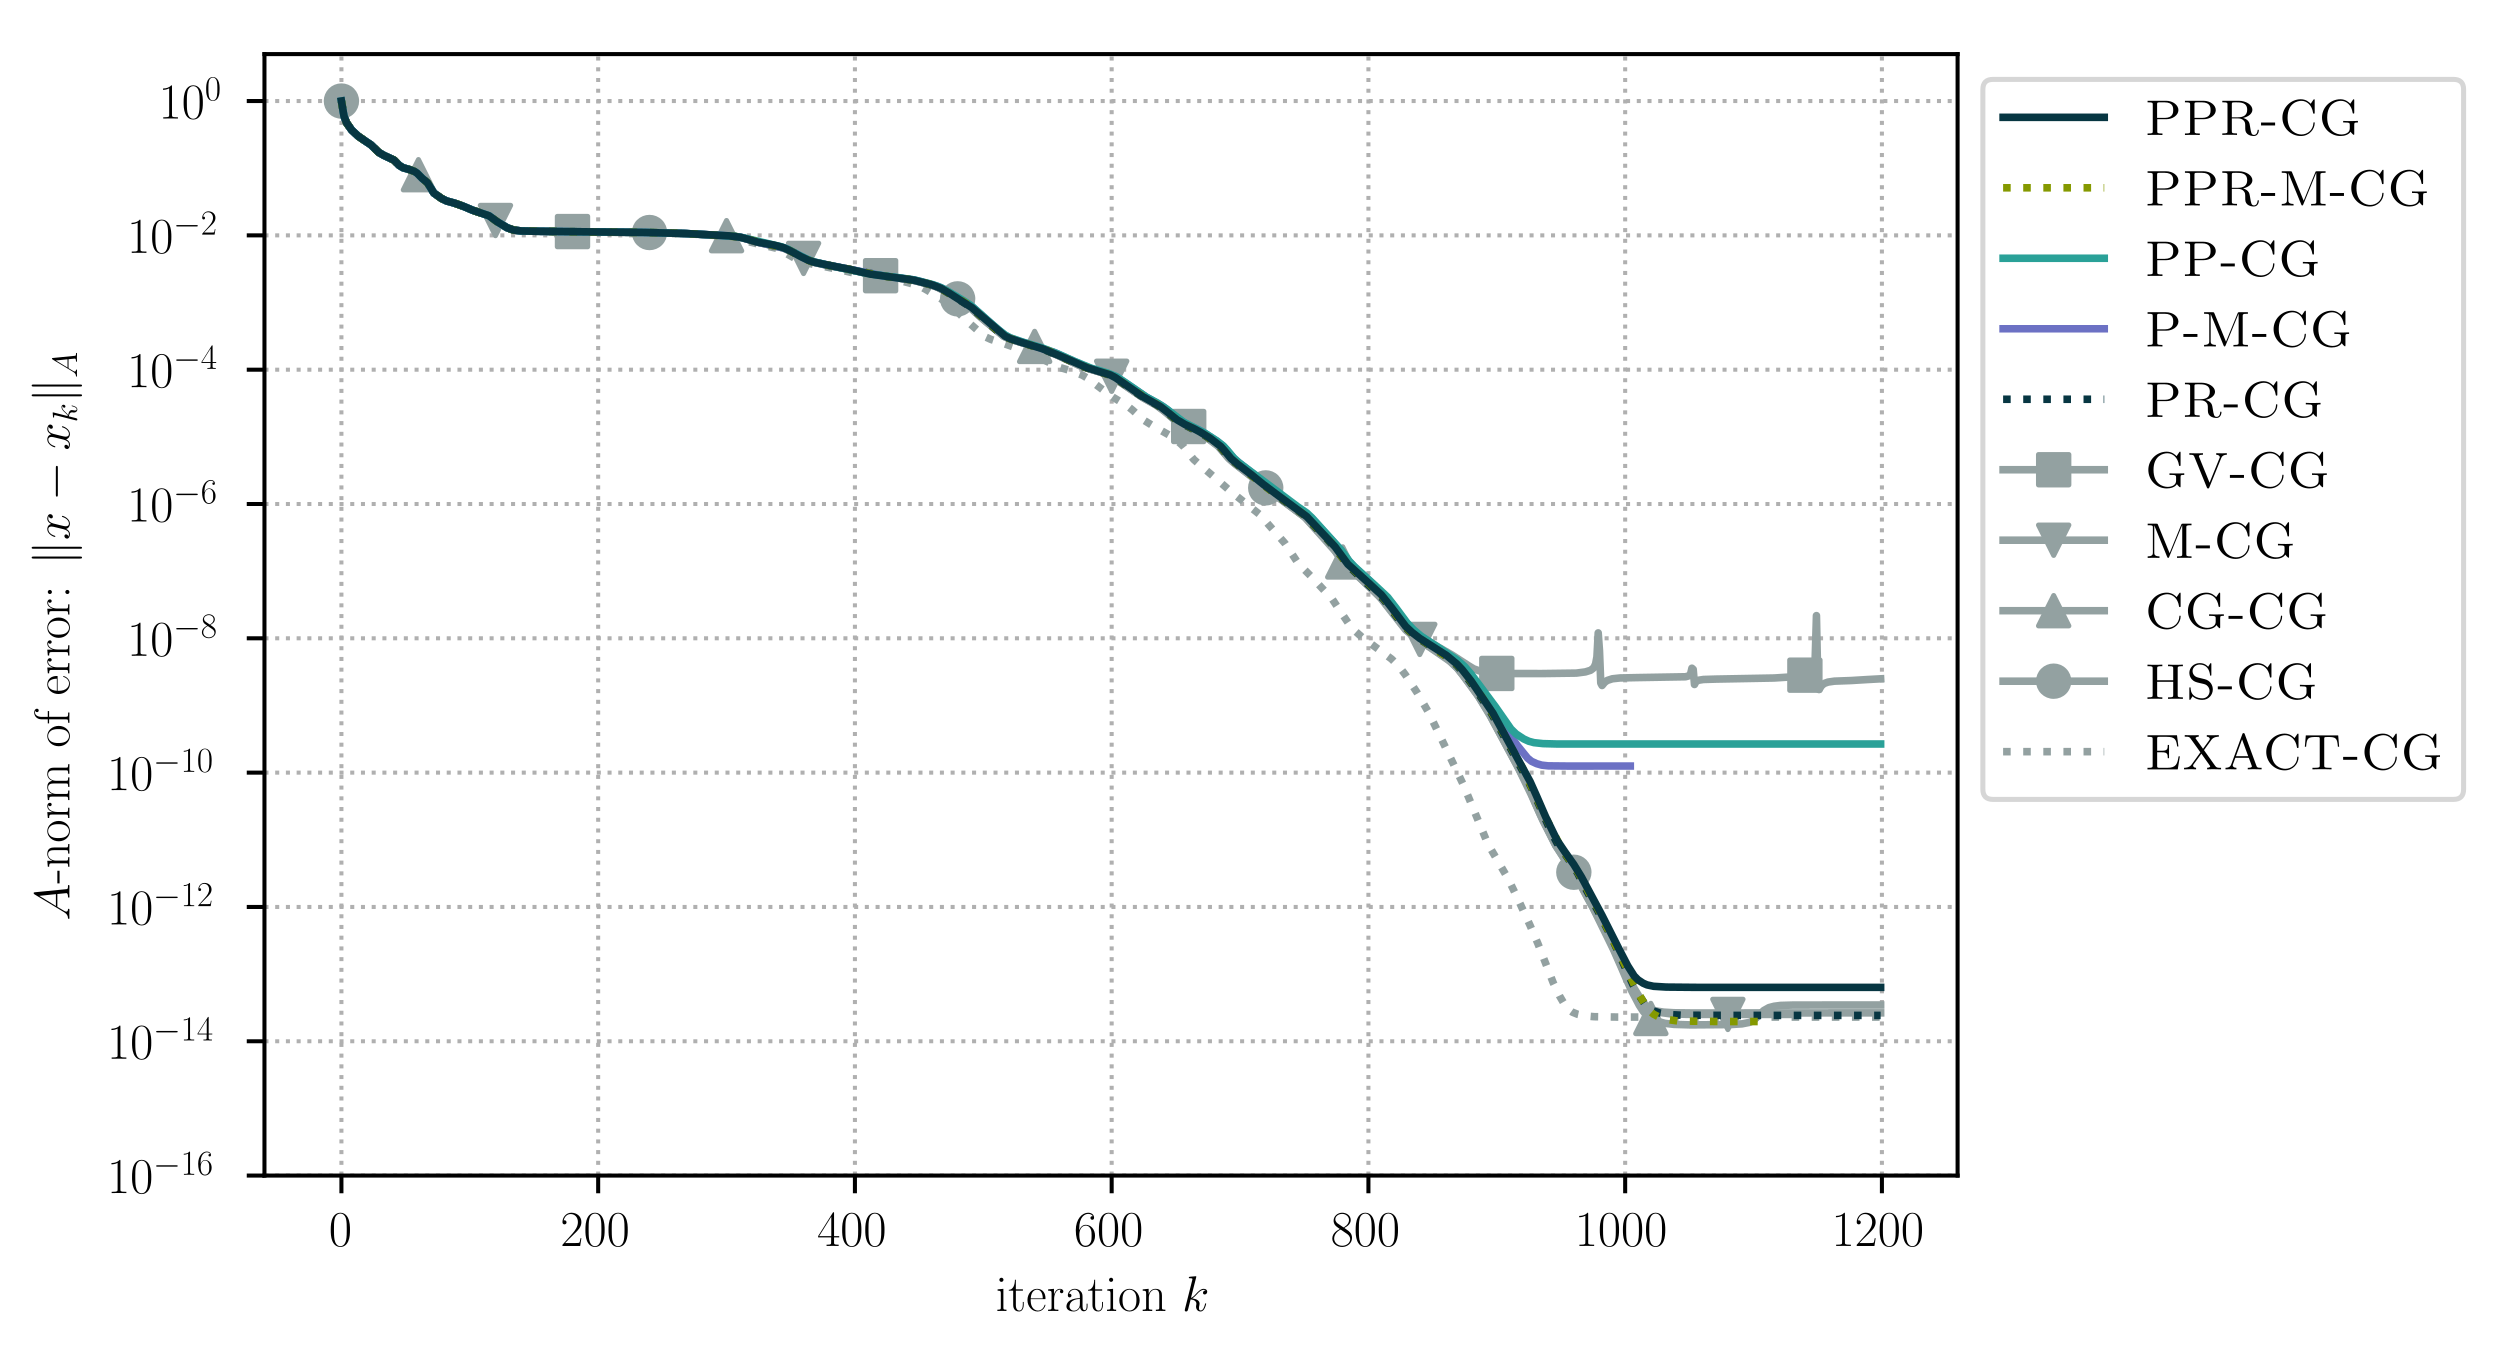 <?xml version="1.0" encoding="utf-8" standalone="no"?>
<!DOCTYPE svg PUBLIC "-//W3C//DTD SVG 1.1//EN"
  "http://www.w3.org/Graphics/SVG/1.1/DTD/svg11.dtd">
<!-- Created with matplotlib (https://matplotlib.org/) -->
<svg height="268.371pt" version="1.1" viewBox="0 0 494.35 268.371" width="494.35pt" xmlns="http://www.w3.org/2000/svg" xmlns:xlink="http://www.w3.org/1999/xlink">
 <defs>
  <style type="text/css">
*{stroke-linecap:butt;stroke-linejoin:round;}
  </style>
 </defs>
 <g id="figure_1">
  <g id="patch_1">
   <path d="M -0 268.371 
L 494.35 268.371 
L 494.35 0 
L -0 0 
z
" style="fill:#ffffff;"/>
  </g>
  <g id="axes_1">
   <g id="patch_2">
    <path d="M 52.294 232.46 
L 387.094 232.46 
L 387.094 10.7 
L 52.294 10.7 
z
" style="fill:#ffffff;"/>
   </g>
   <g id="matplotlib.axis_1">
    <g id="xtick_1">
     <g id="line2d_1">
      <path clip-path="url(#p37e310bf03)" d="M 67.513 232.46 
L 67.513 10.7 
" style="fill:none;stroke:#b0b0b0;stroke-dasharray:0.8,1.32;stroke-dashoffset:0;stroke-width:0.8;"/>
     </g>
     <g id="line2d_2">
      <defs>
       <path d="M 0 0 
L 0 3.5 
" id="ma1d1567a42" style="stroke:#000000;stroke-width:0.8;"/>
      </defs>
      <g>
       <use style="stroke:#000000;stroke-width:0.8;" x="67.513" xlink:href="#ma1d1567a42" y="232.46"/>
      </g>
     </g>
     <g id="text_1">
      <!-- $0$ -->
      <defs>
       <path d="M 42 31.844 
C 42 37.969 41.906 48.422 37.703 56.453 
C 34 63.484 28.094 66 22.906 66 
C 18.094 66 12 63.781 8.203 56.562 
C 4.203 49.016 3.797 39.672 3.797 31.844 
C 3.797 26.109 3.906 17.375 7 9.734 
C 11.297 -0.609 19 -2 22.906 -2 
C 27.5 -2 34.5 -0.109 38.594 9.438 
C 41.594 16.375 42 24.5 42 31.844 
z
M 22.906 -0.406 
C 16.5 -0.406 12.703 5.125 11.297 12.75 
C 10.203 18.688 10.203 27.328 10.203 32.953 
C 10.203 40.688 10.203 47.109 11.5 53.234 
C 13.406 61.781 19 64.391 22.906 64.391 
C 27 64.391 32.297 61.672 34.203 53.438 
C 35.5 47.719 35.594 40.984 35.594 32.953 
C 35.594 26.422 35.594 18.375 34.406 12.453 
C 32.297 1.5 26.406 -0.406 22.906 -0.406 
z
" id="CMR17-48"/>
      </defs>
      <g transform="translate(65.022 246.378)scale(0.1 -0.1)">
       <use transform="scale(0.996)" xlink:href="#CMR17-48"/>
      </g>
     </g>
    </g>
    <g id="xtick_2">
     <g id="line2d_3">
      <path clip-path="url(#p37e310bf03)" d="M 118.282 232.46 
L 118.282 10.7 
" style="fill:none;stroke:#b0b0b0;stroke-dasharray:0.8,1.32;stroke-dashoffset:0;stroke-width:0.8;"/>
     </g>
     <g id="line2d_4">
      <g>
       <use style="stroke:#000000;stroke-width:0.8;" x="118.282" xlink:href="#ma1d1567a42" y="232.46"/>
      </g>
     </g>
     <g id="text_2">
      <!-- $200$ -->
      <defs>
       <path d="M 41.703 15.469 
L 39.906 15.469 
C 38.906 8.391 38.094 7.188 37.703 6.594 
C 37.203 5.797 30 5.797 28.594 5.797 
L 9.406 5.797 
C 13 9.688 20 16.766 28.5 24.938 
C 34.594 30.719 41.703 37.5 41.703 47.391 
C 41.703 59.188 32.297 66 21.797 66 
C 10.797 66 4.094 56.297 4.094 47.297 
C 4.094 43.391 7 42.891 8.203 42.891 
C 9.203 42.891 12.203 43.484 12.203 46.984 
C 12.203 50.094 9.594 51 8.203 51 
C 7.594 51 7 50.891 6.594 50.688 
C 8.5 59.188 14.297 63.391 20.406 63.391 
C 29.094 63.391 34.797 56.5 34.797 47.391 
C 34.797 38.703 29.703 31.219 24 24.734 
L 4.094 2.297 
L 4.094 0 
L 39.297 0 
z
" id="CMR17-50"/>
      </defs>
      <g transform="translate(110.81 246.378)scale(0.1 -0.1)">
       <use transform="scale(0.996)" xlink:href="#CMR17-50"/>
       <use transform="translate(45.69 0)scale(0.996)" xlink:href="#CMR17-48"/>
       <use transform="translate(91.381 0)scale(0.996)" xlink:href="#CMR17-48"/>
      </g>
     </g>
    </g>
    <g id="xtick_3">
     <g id="line2d_5">
      <path clip-path="url(#p37e310bf03)" d="M 169.052 232.46 
L 169.052 10.7 
" style="fill:none;stroke:#b0b0b0;stroke-dasharray:0.8,1.32;stroke-dashoffset:0;stroke-width:0.8;"/>
     </g>
     <g id="line2d_6">
      <g>
       <use style="stroke:#000000;stroke-width:0.8;" x="169.052" xlink:href="#ma1d1567a42" y="232.46"/>
      </g>
     </g>
     <g id="text_3">
      <!-- $400$ -->
      <defs>
       <path d="M 33.594 64.797 
C 33.594 66.891 33.5 67 31.703 67 
L 2 19.594 
L 2 17 
L 27.797 17 
L 27.797 7.188 
C 27.797 3.594 27.594 2.594 20.594 2.594 
L 18.703 2.594 
L 18.703 0 
C 21.906 0.188 27.297 0.188 30.703 0.188 
C 34.094 0.188 39.5 0.188 42.703 0 
L 42.703 2.594 
L 40.797 2.594 
C 33.797 2.594 33.594 3.594 33.594 7.188 
L 33.594 17 
L 43.797 17 
L 43.797 19.594 
L 33.594 19.594 
z
M 28.094 58.172 
L 28.094 19.594 
L 4 19.594 
z
" id="CMR17-52"/>
      </defs>
      <g transform="translate(161.58 246.378)scale(0.1 -0.1)">
       <use transform="scale(0.996)" xlink:href="#CMR17-52"/>
       <use transform="translate(45.69 0)scale(0.996)" xlink:href="#CMR17-48"/>
       <use transform="translate(91.381 0)scale(0.996)" xlink:href="#CMR17-48"/>
      </g>
     </g>
    </g>
    <g id="xtick_4">
     <g id="line2d_7">
      <path clip-path="url(#p37e310bf03)" d="M 219.821 232.46 
L 219.821 10.7 
" style="fill:none;stroke:#b0b0b0;stroke-dasharray:0.8,1.32;stroke-dashoffset:0;stroke-width:0.8;"/>
     </g>
     <g id="line2d_8">
      <g>
       <use style="stroke:#000000;stroke-width:0.8;" x="219.821" xlink:href="#ma1d1567a42" y="232.46"/>
      </g>
     </g>
     <g id="text_4">
      <!-- $600$ -->
      <defs>
       <path d="M 10.594 34.344 
C 10.594 58 21.797 63.688 28.297 63.688 
C 30.406 63.688 35.5 63.266 37.5 59.094 
C 35.906 59.094 32.906 59.094 32.906 55.594 
C 32.906 52.891 35.094 52 36.5 52 
C 37.406 52 40.094 52.391 40.094 55.797 
C 40.094 62.297 35.094 66 28.203 66 
C 16.297 66 3.797 53.297 3.797 31.422 
C 3.797 4.016 15.094 -2 23.094 -2 
C 32.797 -2 42 6.734 42 20.234 
C 42 32.828 33.906 42 23.703 42 
C 17.594 42 13.094 37.969 10.594 30.922 
z
M 23.094 0.391 
C 10.797 0.391 10.797 18.938 10.797 22.656 
C 10.797 29.906 14.203 40.391 23.5 40.391 
C 25.203 40.391 30.094 40.391 33.406 33.438 
C 35.203 29.516 35.203 25.375 35.203 20.344 
C 35.203 14.906 35.203 10.875 33.094 6.844 
C 30.906 2.703 27.703 0.391 23.094 0.391 
z
" id="CMR17-54"/>
      </defs>
      <g transform="translate(212.349 246.378)scale(0.1 -0.1)">
       <use transform="scale(0.996)" xlink:href="#CMR17-54"/>
       <use transform="translate(45.69 0)scale(0.996)" xlink:href="#CMR17-48"/>
       <use transform="translate(91.381 0)scale(0.996)" xlink:href="#CMR17-48"/>
      </g>
     </g>
    </g>
    <g id="xtick_5">
     <g id="line2d_9">
      <path clip-path="url(#p37e310bf03)" d="M 270.591 232.46 
L 270.591 10.7 
" style="fill:none;stroke:#b0b0b0;stroke-dasharray:0.8,1.32;stroke-dashoffset:0;stroke-width:0.8;"/>
     </g>
     <g id="line2d_10">
      <g>
       <use style="stroke:#000000;stroke-width:0.8;" x="270.591" xlink:href="#ma1d1567a42" y="232.46"/>
      </g>
     </g>
     <g id="text_5">
      <!-- $800$ -->
      <defs>
       <path d="M 27.203 35.766 
C 33.5 38.969 39.906 43.797 39.906 51.531 
C 39.906 60.688 31.094 66 23 66 
C 13.906 66 5.906 59.375 5.906 50.234 
C 5.906 47.719 6.5 43.391 10.406 39.578 
C 11.406 38.578 15.594 35.562 18.297 33.656 
C 13.797 31.344 3.297 25.812 3.297 14.766 
C 3.297 4.406 13.094 -2 22.797 -2 
C 33.5 -2 42.5 5.719 42.5 15.969 
C 42.5 25.109 36.406 29.328 32.406 32.047 
z
M 14.094 44.609 
C 13.297 45.109 9.297 48.219 9.297 52.938 
C 9.297 59.078 15.594 63.688 22.797 63.688 
C 30.703 63.688 36.5 58.062 36.5 51.531 
C 36.5 42.188 26.094 36.859 25.594 36.859 
C 25.5 36.859 25.406 36.859 24.594 37.469 
z
M 32.5 24 
C 34 22.906 38.797 19.578 38.797 13.453 
C 38.797 6.016 31.406 0.391 23 0.391 
C 13.906 0.391 7 6.922 7 14.859 
C 7 22.797 13.094 29.438 20 32.547 
z
" id="CMR17-56"/>
      </defs>
      <g transform="translate(263.119 246.378)scale(0.1 -0.1)">
       <use transform="scale(0.996)" xlink:href="#CMR17-56"/>
       <use transform="translate(45.69 0)scale(0.996)" xlink:href="#CMR17-48"/>
       <use transform="translate(91.381 0)scale(0.996)" xlink:href="#CMR17-48"/>
      </g>
     </g>
    </g>
    <g id="xtick_6">
     <g id="line2d_11">
      <path clip-path="url(#p37e310bf03)" d="M 321.361 232.46 
L 321.361 10.7 
" style="fill:none;stroke:#b0b0b0;stroke-dasharray:0.8,1.32;stroke-dashoffset:0;stroke-width:0.8;"/>
     </g>
     <g id="line2d_12">
      <g>
       <use style="stroke:#000000;stroke-width:0.8;" x="321.361" xlink:href="#ma1d1567a42" y="232.46"/>
      </g>
     </g>
     <g id="text_6">
      <!-- $1000$ -->
      <defs>
       <path d="M 26.594 63.797 
C 26.594 65.891 26.5 66 25.094 66 
C 21.203 61.359 15.297 59.891 9.703 59.688 
C 9.406 59.688 8.906 59.688 8.797 59.5 
C 8.703 59.297 8.703 59.094 8.703 57 
C 11.797 57 17 57.594 21 59.984 
L 21 7.297 
C 21 3.797 20.797 2.594 12.203 2.594 
L 9.203 2.594 
L 9.203 0 
C 14 0.094 19 0.188 23.797 0.188 
C 28.594 0.188 33.594 0.094 38.406 0 
L 38.406 2.594 
L 35.406 2.594 
C 26.797 2.594 26.594 3.688 26.594 7.297 
z
" id="CMR17-49"/>
      </defs>
      <g transform="translate(311.398 246.378)scale(0.1 -0.1)">
       <use transform="scale(0.996)" xlink:href="#CMR17-49"/>
       <use transform="translate(45.69 0)scale(0.996)" xlink:href="#CMR17-48"/>
       <use transform="translate(91.381 0)scale(0.996)" xlink:href="#CMR17-48"/>
       <use transform="translate(137.071 0)scale(0.996)" xlink:href="#CMR17-48"/>
      </g>
     </g>
    </g>
    <g id="xtick_7">
     <g id="line2d_13">
      <path clip-path="url(#p37e310bf03)" d="M 372.13 232.46 
L 372.13 10.7 
" style="fill:none;stroke:#b0b0b0;stroke-dasharray:0.8,1.32;stroke-dashoffset:0;stroke-width:0.8;"/>
     </g>
     <g id="line2d_14">
      <g>
       <use style="stroke:#000000;stroke-width:0.8;" x="372.13" xlink:href="#ma1d1567a42" y="232.46"/>
      </g>
     </g>
     <g id="text_7">
      <!-- $1200$ -->
      <g transform="translate(362.167 246.378)scale(0.1 -0.1)">
       <use transform="scale(0.996)" xlink:href="#CMR17-49"/>
       <use transform="translate(45.69 0)scale(0.996)" xlink:href="#CMR17-50"/>
       <use transform="translate(91.381 0)scale(0.996)" xlink:href="#CMR17-48"/>
       <use transform="translate(137.071 0)scale(0.996)" xlink:href="#CMR17-48"/>
      </g>
     </g>
    </g>
    <g id="text_8">
     <!-- iteration $k$ -->
     <defs>
      <path d="M 15.5 61.891 
C 15.5 64.094 13.703 66 11.406 66 
C 9.203 66 7.297 64.188 7.297 61.891 
C 7.297 59.688 9.094 57.797 11.406 57.797 
C 13.594 57.797 15.5 59.594 15.5 61.891 
z
M 3.797 42.891 
L 3.797 40.297 
C 9.406 40.297 10.203 39.688 10.203 34.859 
L 10.203 6.922 
C 10.203 3.094 9.797 2.594 3.406 2.594 
L 3.406 0 
C 5.797 0.188 10.094 0.188 12.594 0.188 
C 15 0.188 19.094 0.188 21.406 0 
L 21.406 2.594 
C 15.5 2.594 15.297 3.203 15.297 6.812 
L 15.297 44 
z
" id="CMR17-105"/>
      <path d="M 15.094 40.391 
L 29.094 40.391 
L 29.094 43 
L 15.094 43 
L 15.094 62 
L 13.297 62 
C 13.094 51.438 9.594 42.188 1.094 41.984 
L 1.094 40.391 
L 9.797 40.391 
L 9.797 12.156 
C 9.797 10.234 9.797 -1 21.406 -1 
C 27.297 -1 30.703 4.812 30.703 12.25 
L 30.703 17.984 
L 28.906 17.984 
L 28.906 12.344 
C 28.906 5.422 26.203 0.797 22 0.797 
C 19.094 0.797 15.094 2.797 15.094 11.953 
z
" id="CMR17-116"/>
      <path d="M 38.094 23.484 
C 38.5 23.891 38.5 24.094 38.5 25.094 
C 38.5 35.172 33.094 44 21.703 44 
C 11.094 44 2.703 33.984 2.703 21.781 
C 2.703 8.656 12.203 -1 22.797 -1 
C 34 -1 38.406 9.672 38.406 11.797 
C 38.406 12.5 37.797 12.5 37.594 12.5 
C 36.906 12.5 36.797 12.297 36.406 11.078 
C 34.203 4.219 28.703 0.797 23.5 0.797 
C 19.203 0.797 14.906 3.219 12.203 7.656 
C 9.094 12.797 9.094 18.75 9.094 23.484 
z
M 9.203 25 
C 9.906 39.234 17.594 42.391 21.594 42.391 
C 28.406 42.391 33 36.062 33.094 25 
z
" id="CMR17-101"/>
      <path d="M 15 23.703 
C 15 33.344 19.094 42.391 26.594 42.391 
C 27.297 42.391 28 42.297 28.703 41.984 
C 28.703 41.984 26.5 41.281 26.5 38.672 
C 26.5 36.266 28.406 35.266 29.906 35.266 
C 31.094 35.266 33.297 35.969 33.297 38.781 
C 33.297 41.984 30.094 44 26.703 44 
C 19.094 44 15.797 36.562 14.797 33.047 
L 14.703 33.047 
L 14.703 44 
L 3.094 42.891 
L 3.094 40.281 
C 9 40.281 9.906 39.688 9.906 34.859 
L 9.906 6.922 
C 9.906 3.094 9.5 2.594 3.094 2.594 
L 3.094 0 
C 5.5 0.188 10.094 0.188 12.703 0.188 
C 15.594 0.188 20.703 0.188 23.406 0 
L 23.406 2.594 
C 16.203 2.594 15 2.594 15 7.109 
z
" id="CMR17-114"/>
      <path d="M 36 25.875 
C 36 32 36 35.547 31.797 39.594 
C 28.094 42.984 23.797 44 20.406 44 
C 12.5 44 6.797 37.625 6.797 30.891 
C 6.797 27.188 9.797 27 10.406 27 
C 11.703 27 14 27.797 14 30.594 
C 14 33.094 12.094 34.188 10.406 34.188 
C 10 34.188 9.5 34.094 9.203 34 
C 11.297 40.531 16.703 42.391 20.203 42.391 
C 25.203 42.391 30.703 37.828 30.703 29.297 
L 30.703 25.5 
C 24.797 25.297 17.703 24.5 12.094 21.453 
C 5.797 17.922 4 12.844 4 9 
C 4 1.203 13 -1 18.297 -1 
C 23.797 -1 28.906 2.109 31.094 7.891 
C 31.297 3.422 34.094 -0.609 38.5 -0.609 
C 40.594 -0.609 45.906 0.797 45.906 8.797 
L 45.906 14.469 
L 44.094 14.469 
L 44.094 8.703 
C 44.094 2.516 41.406 1.703 40.094 1.703 
C 36 1.703 36 6.969 36 11.438 
z
M 30.703 13.859 
C 30.703 5.047 24.5 0.594 19 0.594 
C 14 0.594 10.094 4.344 10.094 9 
C 10.094 12.047 11.406 17.406 17.203 20.656 
C 22 23.391 27.5 23.797 30.703 24 
z
" id="CMR17-97"/>
      <path d="M 43.094 21.188 
C 43.094 34 33.797 44 22.906 44 
C 12 44 2.703 34 2.703 21.188 
C 2.703 8.594 12 -1 22.906 -1 
C 33.797 -1 43.094 8.594 43.094 21.188 
z
M 22.906 0.797 
C 18.203 0.797 14.203 3.594 11.906 7.5 
C 9.406 12 9.094 17.594 9.094 22 
C 9.094 26.188 9.297 31.391 11.906 35.891 
C 13.906 39.188 17.797 42.391 22.906 42.391 
C 27.406 42.391 31.203 39.891 33.594 36.391 
C 36.703 31.688 36.703 25.094 36.703 22 
C 36.703 18.094 36.5 12.094 33.797 7.297 
C 31 2.688 26.703 0.797 22.906 0.797 
z
" id="CMR17-111"/>
      <path d="M 41.5 30.531 
C 41.5 35.656 40.5 44 28.703 44 
C 20.797 44 16.703 37.875 15.203 33.844 
L 15.094 33.844 
L 15.094 44 
L 3.297 42.891 
L 3.297 40.281 
C 9.203 40.281 10.094 39.688 10.094 34.859 
L 10.094 6.922 
C 10.094 3.094 9.703 2.594 3.297 2.594 
L 3.297 0 
C 5.703 0.188 10.094 0.188 12.703 0.188 
C 15.297 0.188 19.797 0.188 22.203 0 
L 22.203 2.594 
C 15.797 2.594 15.406 3 15.406 6.922 
L 15.406 26.219 
C 15.406 35.453 21 42.391 28 42.391 
C 35.406 42.391 36.203 35.766 36.203 30.938 
L 36.203 6.922 
C 36.203 3.094 35.797 2.594 29.406 2.594 
L 29.406 0 
C 31.797 0.188 36.203 0.188 38.797 0.188 
C 41.406 0.188 45.906 0.188 48.297 0 
L 48.297 2.594 
C 41.906 2.594 41.5 3 41.5 6.922 
z
" id="CMR17-110"/>
      <path d="M 28.094 66.484 
C 28.203 66.891 28.406 67.484 28.406 67.984 
C 28.406 69 27.406 69 27.203 69 
C 27.094 69 23.5 68.688 21.703 68.484 
C 20 68.391 18.5 68.188 16.703 68.094 
C 14.297 67.891 13.594 67.797 13.594 65.984 
C 13.594 64.984 14.594 64.984 15.594 64.984 
C 20.703 64.984 20.703 64.109 20.703 63.125 
C 20.703 62.719 20.703 62.531 20.203 60.75 
L 5.906 3.906 
C 5.5 2.391 5.5 2.203 5.5 1.594 
C 5.5 -0.609 7.203 -1 8.203 -1 
C 11 -1 11.594 1.188 12.406 4.297 
L 17.094 23.062 
C 24.297 22.266 28.594 19.25 28.594 14.438 
C 28.594 13.828 28.594 13.438 28.297 11.922 
C 27.906 10.422 27.906 9.219 27.906 8.719 
C 27.906 2.891 31.703 -1 36.797 -1 
C 41.406 -1 43.797 3.203 44.594 4.609 
C 46.703 8.312 48 13.938 48 14.328 
C 48 14.828 47.594 15.234 47 15.234 
C 46.094 15.234 46 14.828 45.594 13.234 
C 44.203 8.016 42.094 1 37 1 
C 35 1 33.703 2 33.703 5.812 
C 33.703 7.719 34.094 9.922 34.5 11.422 
C 34.906 13.234 34.906 13.328 34.906 14.531 
C 34.906 20.453 29.594 23.766 20.406 24.969 
C 24 27.172 27.594 31.078 29 32.594 
C 34.703 38.984 38.594 41.984 43.203 41.984 
C 45.5 41.984 46.094 41.484 46.797 41 
C 43.094 40.594 41.703 37.984 41.703 35.984 
C 41.703 33.594 43.594 32.797 45 32.797 
C 47.703 32.797 50.094 35.094 50.094 38.297 
C 50.094 41.156 47.797 44 43.297 44 
C 37.797 44 33.297 40.297 26.203 32.297 
C 25.203 31.078 21.5 27.281 17.797 25.875 
z
" id="CMMI12-107"/>
     </defs>
     <g transform="translate(196.885 259.234)scale(0.1 -0.1)">
      <use transform="scale(0.996)" xlink:href="#CMR17-105"/>
      <use transform="translate(24.871 0)scale(0.996)" xlink:href="#CMR17-116"/>
      <use transform="translate(60.152 0)scale(0.996)" xlink:href="#CMR17-101"/>
      <use transform="translate(100.637 0)scale(0.996)" xlink:href="#CMR17-114"/>
      <use transform="translate(135.918 0)scale(0.996)" xlink:href="#CMR17-97"/>
      <use transform="translate(181.609 0)scale(0.996)" xlink:href="#CMR17-116"/>
      <use transform="translate(216.889 0)scale(0.996)" xlink:href="#CMR17-105"/>
      <use transform="translate(241.761 0)scale(0.996)" xlink:href="#CMR17-111"/>
      <use transform="translate(287.451 0)scale(0.996)" xlink:href="#CMR17-110"/>
      <use transform="translate(368.422 0)scale(0.996)" xlink:href="#CMMI12-107"/>
     </g>
    </g>
   </g>
   <g id="matplotlib.axis_2">
    <g id="ytick_1">
     <g id="line2d_15">
      <path clip-path="url(#p37e310bf03)" d="M 52.294 232.46 
L 387.094 232.46 
" style="fill:none;stroke:#b0b0b0;stroke-dasharray:0.8,1.32;stroke-dashoffset:0;stroke-width:0.8;"/>
     </g>
     <g id="line2d_16">
      <defs>
       <path d="M 0 0 
L -3.5 0 
" id="md9e63d2fd7" style="stroke:#000000;stroke-width:0.8;"/>
      </defs>
      <g>
       <use style="stroke:#000000;stroke-width:0.8;" x="52.294" xlink:href="#md9e63d2fd7" y="232.46"/>
      </g>
     </g>
     <g id="text_9">
      <!-- $10^{-16}$ -->
      <defs>
       <path d="M 65.906 23 
C 67.594 23 69.406 23 69.406 25 
C 69.406 27 67.594 27 65.906 27 
L 11.797 27 
C 10.094 27 8.297 27 8.297 25 
C 8.297 23 10.094 23 11.797 23 
z
" id="CMSY10-0"/>
      </defs>
      <g transform="translate(21.163 235.919)scale(0.1 -0.1)">
       <use transform="scale(0.996)" xlink:href="#CMR17-49"/>
       <use transform="translate(45.69 0)scale(0.996)" xlink:href="#CMR17-48"/>
       <use transform="translate(91.381 36.154)scale(0.697)" xlink:href="#CMSY10-0"/>
       <use transform="translate(145.622 36.154)scale(0.697)" xlink:href="#CMR17-49"/>
       <use transform="translate(177.605 36.154)scale(0.697)" xlink:href="#CMR17-54"/>
      </g>
     </g>
    </g>
    <g id="ytick_2">
     <g id="line2d_17">
      <path clip-path="url(#p37e310bf03)" d="M 52.294 205.9 
L 387.094 205.9 
" style="fill:none;stroke:#b0b0b0;stroke-dasharray:0.8,1.32;stroke-dashoffset:0;stroke-width:0.8;"/>
     </g>
     <g id="line2d_18">
      <g>
       <use style="stroke:#000000;stroke-width:0.8;" x="52.294" xlink:href="#md9e63d2fd7" y="205.9"/>
      </g>
     </g>
     <g id="text_10">
      <!-- $10^{-14}$ -->
      <g transform="translate(21.163 209.36)scale(0.1 -0.1)">
       <use transform="scale(0.996)" xlink:href="#CMR17-49"/>
       <use transform="translate(45.69 0)scale(0.996)" xlink:href="#CMR17-48"/>
       <use transform="translate(91.381 36.154)scale(0.697)" xlink:href="#CMSY10-0"/>
       <use transform="translate(145.622 36.154)scale(0.697)" xlink:href="#CMR17-49"/>
       <use transform="translate(177.605 36.154)scale(0.697)" xlink:href="#CMR17-52"/>
      </g>
     </g>
    </g>
    <g id="ytick_3">
     <g id="line2d_19">
      <path clip-path="url(#p37e310bf03)" d="M 52.294 179.341 
L 387.094 179.341 
" style="fill:none;stroke:#b0b0b0;stroke-dasharray:0.8,1.32;stroke-dashoffset:0;stroke-width:0.8;"/>
     </g>
     <g id="line2d_20">
      <g>
       <use style="stroke:#000000;stroke-width:0.8;" x="52.294" xlink:href="#md9e63d2fd7" y="179.341"/>
      </g>
     </g>
     <g id="text_11">
      <!-- $10^{-12}$ -->
      <g transform="translate(21.163 182.8)scale(0.1 -0.1)">
       <use transform="scale(0.996)" xlink:href="#CMR17-49"/>
       <use transform="translate(45.69 0)scale(0.996)" xlink:href="#CMR17-48"/>
       <use transform="translate(91.381 36.154)scale(0.697)" xlink:href="#CMSY10-0"/>
       <use transform="translate(145.622 36.154)scale(0.697)" xlink:href="#CMR17-49"/>
       <use transform="translate(177.605 36.154)scale(0.697)" xlink:href="#CMR17-50"/>
      </g>
     </g>
    </g>
    <g id="ytick_4">
     <g id="line2d_21">
      <path clip-path="url(#p37e310bf03)" d="M 52.294 152.781 
L 387.094 152.781 
" style="fill:none;stroke:#b0b0b0;stroke-dasharray:0.8,1.32;stroke-dashoffset:0;stroke-width:0.8;"/>
     </g>
     <g id="line2d_22">
      <g>
       <use style="stroke:#000000;stroke-width:0.8;" x="52.294" xlink:href="#md9e63d2fd7" y="152.781"/>
      </g>
     </g>
     <g id="text_12">
      <!-- $10^{-10}$ -->
      <g transform="translate(21.163 156.24)scale(0.1 -0.1)">
       <use transform="scale(0.996)" xlink:href="#CMR17-49"/>
       <use transform="translate(45.69 0)scale(0.996)" xlink:href="#CMR17-48"/>
       <use transform="translate(91.381 36.154)scale(0.697)" xlink:href="#CMSY10-0"/>
       <use transform="translate(145.622 36.154)scale(0.697)" xlink:href="#CMR17-49"/>
       <use transform="translate(177.605 36.154)scale(0.697)" xlink:href="#CMR17-48"/>
      </g>
     </g>
    </g>
    <g id="ytick_5">
     <g id="line2d_23">
      <path clip-path="url(#p37e310bf03)" d="M 52.294 126.221 
L 387.094 126.221 
" style="fill:none;stroke:#b0b0b0;stroke-dasharray:0.8,1.32;stroke-dashoffset:0;stroke-width:0.8;"/>
     </g>
     <g id="line2d_24">
      <g>
       <use style="stroke:#000000;stroke-width:0.8;" x="52.294" xlink:href="#md9e63d2fd7" y="126.221"/>
      </g>
     </g>
     <g id="text_13">
      <!-- $10^{-8}$ -->
      <g transform="translate(25.134 129.68)scale(0.1 -0.1)">
       <use transform="scale(0.996)" xlink:href="#CMR17-49"/>
       <use transform="translate(45.69 0)scale(0.996)" xlink:href="#CMR17-48"/>
       <use transform="translate(91.381 36.154)scale(0.697)" xlink:href="#CMSY10-0"/>
       <use transform="translate(145.622 36.154)scale(0.697)" xlink:href="#CMR17-56"/>
      </g>
     </g>
    </g>
    <g id="ytick_6">
     <g id="line2d_25">
      <path clip-path="url(#p37e310bf03)" d="M 52.294 99.661 
L 387.094 99.661 
" style="fill:none;stroke:#b0b0b0;stroke-dasharray:0.8,1.32;stroke-dashoffset:0;stroke-width:0.8;"/>
     </g>
     <g id="line2d_26">
      <g>
       <use style="stroke:#000000;stroke-width:0.8;" x="52.294" xlink:href="#md9e63d2fd7" y="99.661"/>
      </g>
     </g>
     <g id="text_14">
      <!-- $10^{-6}$ -->
      <g transform="translate(25.134 103.121)scale(0.1 -0.1)">
       <use transform="scale(0.996)" xlink:href="#CMR17-49"/>
       <use transform="translate(45.69 0)scale(0.996)" xlink:href="#CMR17-48"/>
       <use transform="translate(91.381 36.154)scale(0.697)" xlink:href="#CMSY10-0"/>
       <use transform="translate(145.622 36.154)scale(0.697)" xlink:href="#CMR17-54"/>
      </g>
     </g>
    </g>
    <g id="ytick_7">
     <g id="line2d_27">
      <path clip-path="url(#p37e310bf03)" d="M 52.294 73.102 
L 387.094 73.102 
" style="fill:none;stroke:#b0b0b0;stroke-dasharray:0.8,1.32;stroke-dashoffset:0;stroke-width:0.8;"/>
     </g>
     <g id="line2d_28">
      <g>
       <use style="stroke:#000000;stroke-width:0.8;" x="52.294" xlink:href="#md9e63d2fd7" y="73.102"/>
      </g>
     </g>
     <g id="text_15">
      <!-- $10^{-4}$ -->
      <g transform="translate(25.134 76.561)scale(0.1 -0.1)">
       <use transform="scale(0.996)" xlink:href="#CMR17-49"/>
       <use transform="translate(45.69 0)scale(0.996)" xlink:href="#CMR17-48"/>
       <use transform="translate(91.381 36.154)scale(0.697)" xlink:href="#CMSY10-0"/>
       <use transform="translate(145.622 36.154)scale(0.697)" xlink:href="#CMR17-52"/>
      </g>
     </g>
    </g>
    <g id="ytick_8">
     <g id="line2d_29">
      <path clip-path="url(#p37e310bf03)" d="M 52.294 46.542 
L 387.094 46.542 
" style="fill:none;stroke:#b0b0b0;stroke-dasharray:0.8,1.32;stroke-dashoffset:0;stroke-width:0.8;"/>
     </g>
     <g id="line2d_30">
      <g>
       <use style="stroke:#000000;stroke-width:0.8;" x="52.294" xlink:href="#md9e63d2fd7" y="46.542"/>
      </g>
     </g>
     <g id="text_16">
      <!-- $10^{-2}$ -->
      <g transform="translate(25.134 50.001)scale(0.1 -0.1)">
       <use transform="scale(0.996)" xlink:href="#CMR17-49"/>
       <use transform="translate(45.69 0)scale(0.996)" xlink:href="#CMR17-48"/>
       <use transform="translate(91.381 36.154)scale(0.697)" xlink:href="#CMSY10-0"/>
       <use transform="translate(145.622 36.154)scale(0.697)" xlink:href="#CMR17-50"/>
      </g>
     </g>
    </g>
    <g id="ytick_9">
     <g id="line2d_31">
      <path clip-path="url(#p37e310bf03)" d="M 52.294 19.982 
L 387.094 19.982 
" style="fill:none;stroke:#b0b0b0;stroke-dasharray:0.8,1.32;stroke-dashoffset:0;stroke-width:0.8;"/>
     </g>
     <g id="line2d_32">
      <g>
       <use style="stroke:#000000;stroke-width:0.8;" x="52.294" xlink:href="#md9e63d2fd7" y="19.982"/>
      </g>
     </g>
     <g id="text_17">
      <!-- $10^{0}$ -->
      <g transform="translate(31.361 23.441)scale(0.1 -0.1)">
       <use transform="scale(0.996)" xlink:href="#CMR17-49"/>
       <use transform="translate(45.69 0)scale(0.996)" xlink:href="#CMR17-48"/>
       <use transform="translate(91.381 36.154)scale(0.697)" xlink:href="#CMR17-48"/>
      </g>
     </g>
    </g>
    <g id="text_18">
     <!-- $A$-norm of error: $\| x-x_k \|_A$ -->
     <defs>
      <path d="M 17 11.25 
C 13.5 5.234 10.094 3.203 5.297 2.891 
C 4.203 2.797 3.406 2.797 3.406 1 
C 3.406 0.391 3.906 0 4.594 0 
C 6.406 0 10.906 0.188 12.703 0.188 
C 15.594 0.188 18.797 0 21.594 0 
C 22.203 0 23.406 0 23.406 1.891 
C 23.406 2.797 22.594 2.891 22 2.891 
C 19.703 3.094 17.797 3.906 17.797 6.359 
C 17.797 7.781 18.406 8.906 19.703 11.156 
L 27.297 24 
L 52.797 24 
C 52.906 23.078 52.906 22.266 53 21.344 
C 53.297 18.688 54.5 8.094 54.5 6.156 
C 54.5 3.094 49.406 2.891 47.797 2.891 
C 46.703 2.891 45.594 2.891 45.594 1.094 
C 45.594 0 46.5 0 47.094 0 
C 48.797 0 50.797 0.188 52.5 0.188 
L 58.203 0.188 
C 64.297 0.188 68.703 0 68.797 0 
C 69.5 0 70.594 0 70.594 1.891 
C 70.594 2.891 69.703 2.891 68.203 2.891 
C 62.703 2.891 62.594 3.812 62.297 6.875 
L 56.203 68.797 
C 56 70.797 55.594 71 54.5 71 
C 53.5 71 52.906 70.797 52 69.297 
z
M 29 26.891 
L 49.094 59.859 
L 52.5 26.891 
z
" id="CMMI12-65"/>
      <path d="M 25.5 19.594 
L 25.5 24 
L 0.406 24 
L 0.406 19.594 
z
" id="CMR17-45"/>
      <path d="M 67.594 30.531 
C 67.594 35.562 66.703 44 54.797 44 
C 48 44 43.297 39.375 41.5 33.953 
L 41.406 33.953 
C 40.203 42.188 34.297 44 28.703 44 
C 20.797 44 16.703 37.875 15.203 33.844 
L 15.094 33.844 
L 15.094 44 
L 3.297 42.891 
L 3.297 40.281 
C 9.203 40.281 10.094 39.688 10.094 34.859 
L 10.094 6.922 
C 10.094 3.094 9.703 2.594 3.297 2.594 
L 3.297 0 
C 5.703 0.188 10.094 0.188 12.703 0.188 
C 15.297 0.188 19.797 0.188 22.203 0 
L 22.203 2.594 
C 15.797 2.594 15.406 3 15.406 6.922 
L 15.406 26.219 
C 15.406 35.453 21 42.391 28 42.391 
C 35.406 42.391 36.203 35.766 36.203 30.938 
L 36.203 6.922 
C 36.203 3.094 35.797 2.594 29.406 2.594 
L 29.406 0 
C 31.797 0.188 36.203 0.188 38.797 0.188 
C 41.406 0.188 45.906 0.188 48.297 0 
L 48.297 2.594 
C 41.906 2.594 41.5 3 41.5 6.922 
L 41.5 26.219 
C 41.5 35.453 47.094 42.391 54.094 42.391 
C 61.5 42.391 62.297 35.766 62.297 30.938 
L 62.297 6.922 
C 62.297 3.094 61.906 2.594 55.5 2.594 
L 55.5 0 
C 57.906 0.188 62.297 0.188 64.906 0.188 
C 67.5 0.188 72 0.188 74.406 0 
L 74.406 2.594 
C 68 2.594 67.594 3 67.594 6.922 
z
" id="CMR17-109"/>
      <path d="M 15.297 40.391 
L 26.703 40.391 
L 26.703 43 
L 15.094 43 
L 15.094 55.297 
C 15.094 63.688 19.297 68.391 23.594 68.391 
C 24.906 68.391 26.406 68.172 27.406 67.797 
C 26.594 67.594 24.5 66.891 24.5 64.391 
C 24.5 61.797 26.5 61 27.906 61 
C 29.297 61 31.297 61.797 31.297 64.391 
C 31.297 68.016 27.703 70 23.703 70 
C 18 70 10.203 65.797 10.203 55.094 
L 10.203 43 
L 2.203 43 
L 2.203 40.391 
L 10.203 40.391 
L 10.203 6.891 
C 10.203 3.094 9.797 2.594 3.406 2.594 
L 3.406 0 
C 5.797 0.188 10.406 0.188 13 0.188 
C 15.906 0.188 21 0.188 23.703 0 
L 23.703 2.594 
C 16.5 2.594 15.297 2.594 15.297 7.094 
z
" id="CMR17-102"/>
      <path d="M 16.594 38.891 
C 16.594 41.391 14.594 43 12.5 43 
C 10.5 43 8.406 41.391 8.406 38.891 
C 8.406 36.391 10.406 34.797 12.5 34.797 
C 14.5 34.797 16.594 36.391 16.594 38.891 
z
M 16.594 4.094 
C 16.594 6.594 14.594 8.188 12.5 8.188 
C 10.5 8.188 8.406 6.594 8.406 4.094 
C 8.406 1.594 10.406 0 12.5 0 
C 14.5 0 16.594 1.594 16.594 4.094 
z
" id="CMR17-58"/>
      <path d="M 17.203 71.594 
C 17.203 73.188 17.203 75 15.203 75 
C 13.203 75 13.203 72.797 13.203 71.297 
L 13.203 -21.312 
C 13.203 -22.906 13.203 -25 15.203 -25 
C 17.203 -25 17.203 -23.203 17.203 -21.609 
z
M 36.703 71.297 
C 36.703 72.891 36.703 75 34.703 75 
C 32.703 75 32.703 73.188 32.703 71.594 
L 32.703 -21.609 
C 32.703 -23.203 32.703 -25 34.703 -25 
C 36.703 -25 36.703 -22.812 36.703 -21.312 
z
" id="CMSY10-107"/>
      <path d="M 47.406 41 
C 44.203 40.391 43 37.984 43 36.094 
C 43 33.688 44.906 32.891 46.297 32.891 
C 49.297 32.891 51.406 35.484 51.406 38.188 
C 51.406 42.094 46.594 44 42.406 44 
C 36.297 44 32.906 38.297 32 36.391 
C 29.703 43.594 23.5 44 21.703 44 
C 11.5 44 6.094 31.141 6.094 28.891 
C 6.094 28.484 6.5 27.969 7.203 27.969 
C 8 27.969 8.203 28.578 8.406 28.984 
C 11.797 40.188 18.5 41.984 21.406 41.984 
C 25.906 41.984 26.797 38.094 26.797 35.688 
C 26.797 33.484 26.203 31.141 25 26.219 
L 21.594 12.156 
C 20.094 6.094 17.203 1 11.906 1 
C 11.406 1 8.906 1 6.797 1.969 
C 10.406 2.594 11.203 5.594 11.203 6.797 
C 11.203 8.797 9.703 10 7.797 10 
C 5.406 10 2.797 7.891 2.797 4.688 
C 2.797 0.891 7.5 -1 11.797 -1 
C 16.594 -1 20 2.391 22.094 6.484 
C 23.703 1 28.703 -1 32.406 -1 
C 42.594 -1 48 11.734 48 14 
C 48 14.516 47.594 14.922 47 14.922 
C 46.094 14.922 46 14.406 45.703 13.594 
C 43 4.688 37.203 1 32.703 1 
C 29.203 1 27.297 3.188 27.297 7.297 
C 27.297 9.484 27.703 11.125 29.297 17.906 
L 32.797 31.859 
C 34.297 37.891 37.703 41.984 42.297 41.984 
C 42.5 41.984 45.297 41.984 47.406 41 
z
" id="CMMI12-120"/>
     </defs>
     <g transform="translate(15.225 182.036)rotate(-90)scale(0.1 -0.1)">
      <use transform="translate(0 14.944)scale(0.996)" xlink:href="#CMMI12-65"/>
      <use transform="translate(73.128 14.944)scale(0.996)" xlink:href="#CMR17-45"/>
      <use transform="translate(103.204 14.944)scale(0.996)" xlink:href="#CMR17-110"/>
      <use transform="translate(154.099 14.944)scale(0.996)" xlink:href="#CMR17-111"/>
      <use transform="translate(199.79 14.944)scale(0.996)" xlink:href="#CMR17-114"/>
      <use transform="translate(235.07 14.944)scale(0.996)" xlink:href="#CMR17-109"/>
      <use transform="translate(342.066 14.944)scale(0.996)" xlink:href="#CMR17-111"/>
      <use transform="translate(387.757 14.944)scale(0.996)" xlink:href="#CMR17-102"/>
      <use transform="translate(445.306 14.944)scale(0.996)" xlink:href="#CMR17-101"/>
      <use transform="translate(485.792 14.944)scale(0.996)" xlink:href="#CMR17-114"/>
      <use transform="translate(521.072 14.944)scale(0.996)" xlink:href="#CMR17-114"/>
      <use transform="translate(556.353 14.944)scale(0.996)" xlink:href="#CMR17-111"/>
      <use transform="translate(602.044 14.944)scale(0.996)" xlink:href="#CMR17-114"/>
      <use transform="translate(637.324 14.944)scale(0.996)" xlink:href="#CMR17-58"/>
      <use transform="translate(702.681 14.944)scale(0.996)" xlink:href="#CMSY10-107"/>
      <use transform="translate(752.495 14.944)scale(0.996)" xlink:href="#CMMI12-120"/>
      <use transform="translate(830.068 14.944)scale(0.996)" xlink:href="#CMSY10-0"/>
      <use transform="translate(929.694 14.944)scale(0.996)" xlink:href="#CMMI12-120"/>
      <use transform="translate(985.129 0)scale(0.697)" xlink:href="#CMMI12-107"/>
      <use transform="translate(1023.482 14.944)scale(0.996)" xlink:href="#CMSY10-107"/>
      <use transform="translate(1073.295 0)scale(0.697)" xlink:href="#CMMI12-65"/>
     </g>
    </g>
   </g>
   <g id="line2d_33">
    <path clip-path="url(#p37e310bf03)" d="M 67.513 19.982 
L 68.02 22.968 
L 68.528 24.287 
L 69.543 25.73 
L 70.813 26.914 
L 72.336 27.962 
L 73.351 28.636 
L 74.874 30.119 
L 75.89 30.718 
L 77.92 31.663 
L 78.936 32.701 
L 79.697 33.166 
L 80.967 33.533 
L 81.982 33.91 
L 82.49 34.259 
L 83.505 35.283 
L 84.52 36.129 
L 85.79 38.175 
L 87.313 39.25 
L 88.328 39.746 
L 89.851 40.162 
L 91.628 40.796 
L 93.405 41.549 
L 96.705 42.67 
L 98.228 43.791 
L 100.259 45.025 
L 101.528 45.485 
L 103.051 45.672 
L 106.351 45.734 
L 130.975 46.038 
L 137.321 46.312 
L 143.413 46.671 
L 145.19 46.932 
L 146.713 47.387 
L 148.49 47.908 
L 153.567 49.106 
L 155.09 49.891 
L 157.375 51.206 
L 158.898 51.809 
L 161.183 52.352 
L 165.752 53.26 
L 170.067 54.29 
L 175.144 54.983 
L 177.683 55.39 
L 180.983 56.298 
L 182.252 56.783 
L 183.521 57.5 
L 186.567 59.402 
L 187.837 60.282 
L 189.36 61.702 
L 191.137 63.409 
L 194.69 66.548 
L 195.96 67.124 
L 198.752 68.026 
L 203.067 69.566 
L 205.098 70.544 
L 209.414 72.62 
L 211.698 73.295 
L 213.983 74.167 
L 214.998 74.761 
L 218.806 77.641 
L 220.075 78.54 
L 222.868 80.235 
L 223.883 81.041 
L 226.168 83.085 
L 227.945 84.183 
L 231.245 86.064 
L 233.275 87.579 
L 234.037 88.305 
L 235.052 89.636 
L 236.068 90.875 
L 237.337 91.992 
L 240.891 95.022 
L 243.175 97.024 
L 249.268 101.882 
L 250.791 103.68 
L 252.568 105.703 
L 254.091 107.444 
L 255.106 108.982 
L 256.629 111.284 
L 257.645 112.362 
L 259.422 114.136 
L 263.483 118.532 
L 265.26 121.206 
L 266.783 123.456 
L 268.052 124.866 
L 269.322 125.996 
L 275.16 130.306 
L 276.683 131.813 
L 277.953 133.51 
L 280.237 136.988 
L 282.522 140.938 
L 285.06 146.178 
L 289.376 155.204 
L 294.199 166.851 
L 298.26 173.841 
L 300.291 178.057 
L 302.576 183.039 
L 304.099 186.57 
L 307.145 194.359 
L 308.414 196.985 
L 309.43 198.718 
L 310.191 199.623 
L 310.953 200.16 
L 311.968 200.569 
L 313.491 200.901 
L 315.268 201.042 
L 319.584 201.111 
L 371.876 201.115 
L 371.876 201.115 
" style="fill:none;stroke:#93a1a1;stroke-dasharray:1.5,2.475;stroke-dashoffset:0;stroke-width:1.5;"/>
   </g>
   <g id="line2d_34">
    <path clip-path="url(#p37e310bf03)" d="M 67.513 19.982 
L 68.02 22.968 
L 68.528 24.287 
L 69.543 25.73 
L 70.813 26.914 
L 72.336 27.962 
L 73.351 28.636 
L 74.874 30.119 
L 75.89 30.718 
L 77.92 31.663 
L 78.936 32.701 
L 79.697 33.166 
L 80.967 33.533 
L 81.982 33.91 
L 82.49 34.259 
L 83.505 35.283 
L 84.52 36.129 
L 85.79 38.175 
L 87.313 39.25 
L 88.328 39.746 
L 89.851 40.162 
L 91.628 40.796 
L 93.405 41.549 
L 96.705 42.67 
L 98.228 43.791 
L 100.259 45.025 
L 101.528 45.485 
L 103.051 45.67 
L 106.605 45.735 
L 133.513 46.099 
L 143.159 46.569 
L 145.952 46.851 
L 147.475 47.211 
L 150.013 47.951 
L 154.836 49.014 
L 156.613 49.857 
L 159.406 51.338 
L 160.675 51.813 
L 163.213 52.376 
L 168.036 53.299 
L 172.352 54.281 
L 175.906 54.745 
L 180.475 55.387 
L 184.283 56.379 
L 185.552 56.87 
L 187.075 57.727 
L 189.867 59.375 
L 191.137 60.199 
L 192.913 61.757 
L 194.437 63.149 
L 198.498 66.498 
L 199.767 67.048 
L 201.798 67.678 
L 205.86 68.922 
L 208.652 70.007 
L 211.444 71.303 
L 215.252 72.88 
L 218.044 73.73 
L 219.821 74.456 
L 222.106 75.96 
L 226.168 78.717 
L 228.96 80.278 
L 230.483 81.474 
L 232.26 82.97 
L 233.783 83.867 
L 238.606 86.489 
L 240.891 88.178 
L 242.16 89.647 
L 243.175 90.783 
L 244.445 91.863 
L 247.745 94.374 
L 251.299 97.213 
L 258.152 102.368 
L 260.691 105.144 
L 262.976 107.474 
L 263.991 108.851 
L 266.022 111.617 
L 267.037 112.567 
L 268.052 113.44 
L 273.383 118.594 
L 278.206 124.683 
L 279.729 125.95 
L 286.076 130.148 
L 288.36 132.281 
L 290.645 135.324 
L 292.168 137.41 
L 294.453 141.026 
L 302.322 155.751 
L 303.591 158.804 
L 304.607 161.103 
L 307.653 167.201 
L 311.968 173.798 
L 313.999 177.57 
L 315.776 180.904 
L 318.314 185.909 
L 322.376 194.981 
L 323.899 197.472 
L 324.914 198.741 
L 325.93 199.438 
L 327.199 199.864 
L 328.976 200.141 
L 331.007 200.261 
L 334.814 200.311 
L 371.876 200.281 
L 371.876 200.281 
" style="fill:none;stroke:#93a1a1;stroke-linecap:square;stroke-width:1.5;"/>
    <defs>
     <path d="M 0 3 
C 0.796 3 1.559 2.684 2.121 2.121 
C 2.684 1.559 3 0.796 3 0 
C 3 -0.796 2.684 -1.559 2.121 -2.121 
C 1.559 -2.684 0.796 -3 0 -3 
C -0.796 -3 -1.559 -2.684 -2.121 -2.121 
C -2.684 -1.559 -3 -0.796 -3 0 
C -3 0.796 -2.684 1.559 -2.121 2.121 
C -1.559 2.684 -0.796 3 0 3 
z
" id="mb7f45b849a" style="stroke:#93a1a1;"/>
    </defs>
    <g clip-path="url(#p37e310bf03)">
     <use style="fill:#93a1a1;stroke:#93a1a1;" x="67.513" xlink:href="#mb7f45b849a" y="19.982"/>
     <use style="fill:#93a1a1;stroke:#93a1a1;" x="128.436" xlink:href="#mb7f45b849a" y="45.978"/>
     <use style="fill:#93a1a1;stroke:#93a1a1;" x="189.36" xlink:href="#mb7f45b849a" y="59.096"/>
     <use style="fill:#93a1a1;stroke:#93a1a1;" x="250.283" xlink:href="#mb7f45b849a" y="96.474"/>
     <use style="fill:#93a1a1;stroke:#93a1a1;" x="311.207" xlink:href="#mb7f45b849a" y="172.479"/>
    </g>
   </g>
   <g id="line2d_35">
    <path clip-path="url(#p37e310bf03)" d="M 67.513 19.982 
L 68.02 22.968 
L 68.528 24.287 
L 69.543 25.73 
L 70.813 26.914 
L 72.336 27.962 
L 73.351 28.636 
L 74.874 30.119 
L 75.89 30.718 
L 77.92 31.663 
L 78.936 32.701 
L 79.697 33.166 
L 80.967 33.533 
L 81.982 33.91 
L 82.49 34.259 
L 83.505 35.283 
L 84.52 36.129 
L 85.79 38.175 
L 87.313 39.25 
L 88.328 39.746 
L 89.851 40.162 
L 91.628 40.796 
L 93.405 41.549 
L 96.705 42.67 
L 98.228 43.791 
L 100.259 45.025 
L 101.528 45.485 
L 103.051 45.668 
L 106.351 45.733 
L 130.467 46.012 
L 137.067 46.251 
L 145.698 46.81 
L 147.221 47.134 
L 150.775 48.107 
L 154.075 48.764 
L 155.344 49.207 
L 157.121 50.13 
L 158.898 51.106 
L 160.421 51.726 
L 162.452 52.231 
L 174.89 54.626 
L 180.221 55.333 
L 182.76 55.967 
L 185.044 56.645 
L 186.567 57.406 
L 191.644 60.629 
L 193.421 62.296 
L 194.944 63.591 
L 198.498 66.519 
L 199.514 66.975 
L 202.052 67.764 
L 206.621 69.219 
L 209.16 70.271 
L 213.729 72.403 
L 215.252 72.891 
L 218.298 73.816 
L 219.821 74.464 
L 222.106 75.958 
L 225.914 78.585 
L 228.452 80.005 
L 230.229 81.297 
L 232.006 82.804 
L 233.529 83.74 
L 235.306 84.643 
L 236.829 85.397 
L 238.606 86.494 
L 240.891 88.246 
L 241.652 89.102 
L 242.922 90.603 
L 243.937 91.504 
L 249.014 95.466 
L 253.075 98.603 
L 257.899 102.138 
L 263.991 108.953 
L 265.514 111.124 
L 266.529 112.128 
L 269.576 114.885 
L 271.606 116.802 
L 272.622 117.749 
L 273.891 119.379 
L 277.953 124.552 
L 279.476 125.83 
L 282.014 127.511 
L 286.837 130.832 
L 288.106 132.068 
L 289.376 133.642 
L 292.422 137.817 
L 294.707 141.61 
L 300.037 151.45 
L 302.83 157.215 
L 305.114 162.289 
L 307.653 167.243 
L 311.968 173.937 
L 313.999 177.695 
L 315.014 179.531 
L 319.076 187.826 
L 320.599 191.282 
L 321.614 193.662 
L 322.63 195.889 
L 324.153 198.787 
L 324.914 199.957 
L 325.676 200.835 
L 326.437 201.392 
L 327.453 201.873 
L 329.23 202.355 
L 331.007 202.562 
L 334.307 202.661 
L 342.176 202.601 
L 344.461 202.457 
L 345.984 202.157 
L 346.745 201.765 
L 347.761 200.811 
L 348.776 199.817 
L 349.792 199.246 
L 350.807 198.979 
L 352.076 198.814 
L 354.615 198.74 
L 366.292 198.727 
L 371.876 198.732 
L 371.876 198.732 
" style="fill:none;stroke:#93a1a1;stroke-linecap:square;stroke-width:1.5;"/>
    <defs>
     <path d="M 0 -3 
L -3 3 
L 3 3 
z
" id="me078e94ddb" style="stroke:#93a1a1;stroke-linejoin:miter;"/>
    </defs>
    <g clip-path="url(#p37e310bf03)">
     <use style="fill:#93a1a1;stroke:#93a1a1;stroke-linejoin:miter;" x="82.744" xlink:href="#me078e94ddb" y="34.55"/>
     <use style="fill:#93a1a1;stroke:#93a1a1;stroke-linejoin:miter;" x="143.667" xlink:href="#me078e94ddb" y="46.601"/>
     <use style="fill:#93a1a1;stroke:#93a1a1;stroke-linejoin:miter;" x="204.591" xlink:href="#me078e94ddb" y="68.508"/>
     <use style="fill:#93a1a1;stroke:#93a1a1;stroke-linejoin:miter;" x="265.514" xlink:href="#me078e94ddb" y="111.124"/>
     <use style="fill:#93a1a1;stroke:#93a1a1;stroke-linejoin:miter;" x="326.437" xlink:href="#me078e94ddb" y="201.392"/>
    </g>
   </g>
   <g id="line2d_36">
    <path clip-path="url(#p37e310bf03)" d="M 67.513 19.982 
L 68.02 22.968 
L 68.528 24.287 
L 69.543 25.73 
L 70.813 26.914 
L 72.336 27.962 
L 73.351 28.636 
L 74.874 30.119 
L 75.89 30.718 
L 77.92 31.663 
L 78.936 32.701 
L 79.697 33.166 
L 80.967 33.533 
L 81.982 33.91 
L 82.49 34.259 
L 83.505 35.283 
L 84.52 36.129 
L 85.79 38.175 
L 87.313 39.25 
L 88.328 39.746 
L 89.851 40.162 
L 91.628 40.796 
L 93.405 41.549 
L 96.705 42.67 
L 98.228 43.791 
L 100.259 45.025 
L 101.528 45.485 
L 103.051 45.67 
L 106.605 45.735 
L 133.005 46.077 
L 143.667 46.604 
L 145.952 46.852 
L 147.475 47.21 
L 149.759 47.894 
L 155.09 49.074 
L 156.613 49.789 
L 159.913 51.53 
L 161.183 51.923 
L 163.975 52.497 
L 168.036 53.297 
L 171.844 54.188 
L 175.906 54.745 
L 180.475 55.37 
L 184.029 56.289 
L 185.552 56.838 
L 186.821 57.535 
L 189.613 59.203 
L 191.137 60.132 
L 192.406 61.213 
L 194.944 63.495 
L 196.467 64.835 
L 198.752 66.591 
L 200.021 67.118 
L 202.56 67.897 
L 206.875 69.277 
L 208.652 70.004 
L 213.475 72.268 
L 214.998 72.805 
L 218.298 73.795 
L 220.075 74.536 
L 221.091 75.216 
L 225.406 78.228 
L 227.945 79.617 
L 229.468 80.576 
L 230.483 81.379 
L 232.26 82.854 
L 233.783 83.813 
L 238.606 86.42 
L 240.891 88.078 
L 241.906 89.193 
L 243.175 90.688 
L 244.445 91.781 
L 248.252 94.739 
L 251.045 96.946 
L 258.406 102.508 
L 263.737 108.268 
L 266.022 111.422 
L 267.291 112.587 
L 268.306 113.494 
L 271.099 116.124 
L 273.129 118.011 
L 274.906 120.313 
L 276.937 123.133 
L 278.46 124.737 
L 279.729 125.787 
L 286.33 130.209 
L 288.614 132.32 
L 290.137 134.253 
L 294.453 140.501 
L 296.483 144.202 
L 302.576 155.543 
L 303.591 157.98 
L 304.86 160.862 
L 308.16 167.365 
L 311.207 171.72 
L 311.968 172.987 
L 312.984 174.936 
L 314.507 177.681 
L 315.776 180.022 
L 318.314 185.004 
L 319.584 187.819 
L 322.884 194.999 
L 324.407 197.53 
L 325.422 198.801 
L 326.184 199.44 
L 326.945 199.827 
L 328.214 200.195 
L 330.245 200.47 
L 333.545 200.579 
L 340.653 200.592 
L 353.599 200.592 
L 353.599 200.592 
" style="fill:none;stroke:#93a1a1;stroke-linecap:square;stroke-width:1.5;"/>
    <defs>
     <path d="M -0 3 
L 3 -3 
L -3 -3 
z
" id="mdab7ef6cd7" style="stroke:#93a1a1;stroke-linejoin:miter;"/>
    </defs>
    <g clip-path="url(#p37e310bf03)">
     <use style="fill:#93a1a1;stroke:#93a1a1;stroke-linejoin:miter;" x="97.974" xlink:href="#mdab7ef6cd7" y="43.607"/>
     <use style="fill:#93a1a1;stroke:#93a1a1;stroke-linejoin:miter;" x="158.898" xlink:href="#mdab7ef6cd7" y="51.097"/>
     <use style="fill:#93a1a1;stroke:#93a1a1;stroke-linejoin:miter;" x="219.821" xlink:href="#mdab7ef6cd7" y="74.403"/>
     <use style="fill:#93a1a1;stroke:#93a1a1;stroke-linejoin:miter;" x="280.745" xlink:href="#mdab7ef6cd7" y="126.438"/>
     <use style="fill:#93a1a1;stroke:#93a1a1;stroke-linejoin:miter;" x="341.668" xlink:href="#mdab7ef6cd7" y="200.592"/>
    </g>
   </g>
   <g id="line2d_37">
    <path clip-path="url(#p37e310bf03)" d="M 67.513 19.982 
L 68.02 22.968 
L 68.528 24.287 
L 69.543 25.73 
L 70.813 26.914 
L 72.336 27.962 
L 73.351 28.636 
L 74.874 30.119 
L 75.89 30.718 
L 77.92 31.663 
L 78.936 32.701 
L 79.697 33.166 
L 80.967 33.533 
L 81.982 33.91 
L 82.49 34.259 
L 83.505 35.283 
L 84.52 36.129 
L 85.79 38.175 
L 87.313 39.25 
L 88.328 39.746 
L 89.851 40.162 
L 91.628 40.796 
L 93.405 41.549 
L 96.705 42.67 
L 98.228 43.791 
L 100.259 45.025 
L 101.528 45.484 
L 103.051 45.668 
L 106.098 45.732 
L 127.675 45.968 
L 135.544 46.178 
L 144.682 46.675 
L 146.713 46.974 
L 148.236 47.434 
L 150.013 47.926 
L 155.344 49.154 
L 156.867 49.894 
L 159.406 51.289 
L 160.929 51.851 
L 163.213 52.354 
L 168.036 53.255 
L 172.352 54.252 
L 175.652 54.696 
L 181.236 55.528 
L 185.044 56.586 
L 186.567 57.275 
L 191.644 60.393 
L 193.167 61.722 
L 195.96 64.246 
L 198.244 66.223 
L 199.26 66.786 
L 201.037 67.408 
L 208.144 69.691 
L 210.175 70.649 
L 213.475 72.194 
L 214.744 72.677 
L 219.314 74.087 
L 220.583 74.722 
L 226.675 78.809 
L 229.214 80.248 
L 230.737 81.412 
L 232.26 82.731 
L 233.783 83.672 
L 235.56 84.573 
L 237.083 85.314 
L 238.86 86.428 
L 241.145 88.077 
L 242.16 89.26 
L 243.429 90.747 
L 244.698 91.78 
L 247.237 93.723 
L 249.522 95.562 
L 251.806 97.313 
L 258.406 102.199 
L 261.706 105.695 
L 263.229 107.215 
L 264.499 108.899 
L 266.276 111.343 
L 267.291 112.335 
L 269.068 113.884 
L 270.591 115.383 
L 274.145 118.919 
L 275.668 120.944 
L 277.191 122.939 
L 278.46 124.206 
L 279.729 125.21 
L 280.999 125.988 
L 284.553 128.048 
L 287.091 129.501 
L 290.391 131.636 
L 291.406 132.253 
L 292.676 132.708 
L 294.453 133.038 
L 296.23 133.177 
L 304.86 133.191 
L 311.714 133.096 
L 313.491 132.863 
L 314.507 132.549 
L 315.014 132.172 
L 315.268 131.833 
L 315.522 131.248 
L 315.776 129.881 
L 316.03 125.151 
L 316.284 128.68 
L 316.537 135.075 
L 316.791 135.548 
L 317.299 134.928 
L 317.807 134.559 
L 318.822 134.224 
L 320.345 134.059 
L 323.899 133.985 
L 333.291 133.822 
L 333.799 133.69 
L 334.053 133.545 
L 334.307 133.222 
L 334.561 132.135 
L 334.814 132.369 
L 335.068 135.349 
L 335.322 134.824 
L 335.83 134.518 
L 336.845 134.36 
L 339.384 134.284 
L 350.807 134.069 
L 355.376 133.777 
L 357.153 133.437 
L 357.915 133.093 
L 358.422 132.547 
L 358.676 131.888 
L 358.93 130.284 
L 359.184 121.735 
L 359.438 134.072 
L 359.692 136.348 
L 360.199 135.571 
L 360.707 135.152 
L 361.469 134.876 
L 362.738 134.692 
L 366.038 134.57 
L 369.084 134.383 
L 371.876 134.229 
L 371.876 134.229 
" style="fill:none;stroke:#93a1a1;stroke-linecap:square;stroke-width:1.5;"/>
    <defs>
     <path d="M -3 3 
L 3 3 
L 3 -3 
L -3 -3 
z
" id="mc68b302fbf" style="stroke:#93a1a1;stroke-linejoin:miter;"/>
    </defs>
    <g clip-path="url(#p37e310bf03)">
     <use style="fill:#93a1a1;stroke:#93a1a1;stroke-linejoin:miter;" x="113.205" xlink:href="#mc68b302fbf" y="45.793"/>
     <use style="fill:#93a1a1;stroke:#93a1a1;stroke-linejoin:miter;" x="174.129" xlink:href="#mc68b302fbf" y="54.515"/>
     <use style="fill:#93a1a1;stroke:#93a1a1;stroke-linejoin:miter;" x="235.052" xlink:href="#mc68b302fbf" y="84.341"/>
     <use style="fill:#93a1a1;stroke:#93a1a1;stroke-linejoin:miter;" x="295.976" xlink:href="#mc68b302fbf" y="133.171"/>
     <use style="fill:#93a1a1;stroke:#93a1a1;stroke-linejoin:miter;" x="356.899" xlink:href="#mc68b302fbf" y="133.51"/>
    </g>
   </g>
   <g id="line2d_38">
    <path clip-path="url(#p37e310bf03)" d="M 67.513 19.982 
L 68.02 22.968 
L 68.528 24.287 
L 69.543 25.73 
L 70.813 26.914 
L 72.336 27.962 
L 73.351 28.636 
L 74.874 30.119 
L 75.89 30.718 
L 77.92 31.663 
L 78.936 32.701 
L 79.697 33.166 
L 80.967 33.533 
L 81.982 33.91 
L 82.49 34.259 
L 83.505 35.283 
L 84.52 36.129 
L 85.79 38.175 
L 87.313 39.25 
L 88.328 39.746 
L 89.851 40.162 
L 91.628 40.796 
L 93.405 41.549 
L 96.705 42.67 
L 98.228 43.791 
L 100.259 45.025 
L 101.528 45.483 
L 103.051 45.668 
L 106.098 45.732 
L 127.928 45.971 
L 135.544 46.178 
L 144.936 46.706 
L 146.713 46.996 
L 148.236 47.446 
L 150.267 47.99 
L 155.09 49.065 
L 156.359 49.665 
L 160.421 51.712 
L 162.452 52.214 
L 175.398 54.672 
L 180.729 55.407 
L 184.79 56.526 
L 186.06 57.086 
L 188.344 58.45 
L 191.898 60.692 
L 195.452 63.897 
L 196.975 65.235 
L 198.244 66.265 
L 199.26 66.809 
L 200.783 67.356 
L 206.367 69.083 
L 209.921 70.584 
L 213.983 72.453 
L 215.506 72.914 
L 218.806 73.936 
L 220.075 74.487 
L 221.091 75.153 
L 225.406 78.143 
L 226.675 78.884 
L 228.706 80.026 
L 230.229 81.11 
L 232.514 83.024 
L 234.291 84.036 
L 238.098 86.015 
L 240.383 87.599 
L 241.145 88.264 
L 242.414 89.751 
L 243.175 90.637 
L 244.952 92.085 
L 247.491 94.018 
L 253.837 98.978 
L 257.899 101.869 
L 260.183 104.349 
L 262.468 106.66 
L 263.737 108.11 
L 266.783 112.038 
L 273.637 118.582 
L 275.16 120.613 
L 277.191 123.319 
L 278.46 124.636 
L 279.983 125.919 
L 284.045 128.55 
L 285.822 129.679 
L 288.106 131.598 
L 289.376 133.034 
L 290.899 135.095 
L 294.453 140.251 
L 295.976 142.987 
L 298.26 147.193 
L 302.068 154.25 
L 302.83 155.797 
L 306.637 164.349 
L 307.907 166.741 
L 309.937 169.577 
L 311.968 172.676 
L 312.984 174.693 
L 314.253 177.046 
L 315.776 179.781 
L 318.061 184.18 
L 319.076 186.252 
L 322.884 194.689 
L 323.899 196.504 
L 325.422 198.763 
L 326.184 199.446 
L 326.945 199.902 
L 328.214 200.321 
L 329.738 200.592 
L 332.53 200.755 
L 346.238 200.79 
L 371.876 200.79 
L 371.876 200.79 
" style="fill:none;stroke:#073642;stroke-dasharray:1.5,2.475;stroke-dashoffset:0;stroke-width:1.5;"/>
   </g>
   <g id="line2d_39">
    <path clip-path="url(#p37e310bf03)" d="M 67.513 19.982 
L 68.02 22.968 
L 68.528 24.287 
L 69.543 25.73 
L 70.813 26.914 
L 72.336 27.962 
L 73.351 28.636 
L 74.874 30.119 
L 75.89 30.718 
L 77.92 31.663 
L 78.936 32.701 
L 79.697 33.166 
L 80.967 33.533 
L 81.982 33.91 
L 82.49 34.259 
L 83.505 35.283 
L 84.52 36.129 
L 85.79 38.175 
L 87.313 39.25 
L 88.328 39.746 
L 89.851 40.162 
L 91.628 40.796 
L 93.405 41.549 
L 96.705 42.67 
L 98.228 43.791 
L 100.259 45.025 
L 101.528 45.481 
L 103.051 45.668 
L 106.098 45.732 
L 127.928 45.97 
L 135.544 46.173 
L 144.682 46.669 
L 146.713 46.956 
L 148.236 47.402 
L 150.013 47.903 
L 155.344 49.103 
L 157.121 49.983 
L 159.406 51.21 
L 160.929 51.783 
L 162.959 52.266 
L 174.636 54.553 
L 180.729 55.349 
L 183.013 55.931 
L 185.552 56.672 
L 186.821 57.271 
L 192.152 60.589 
L 193.675 61.938 
L 196.467 64.436 
L 198.498 66.136 
L 199.514 66.731 
L 201.037 67.294 
L 208.652 69.754 
L 210.937 70.819 
L 214.998 72.616 
L 220.583 74.434 
L 221.852 75.243 
L 226.675 78.521 
L 229.975 80.38 
L 231.245 81.37 
L 233.275 83.056 
L 235.052 84.092 
L 236.829 84.91 
L 238.098 85.589 
L 240.637 87.245 
L 241.906 88.274 
L 242.922 89.432 
L 244.191 90.857 
L 245.714 92.07 
L 249.522 95.043 
L 252.06 97.052 
L 259.422 102.503 
L 265.006 108.624 
L 266.529 110.753 
L 267.799 112.103 
L 270.591 114.635 
L 274.906 118.921 
L 276.683 121.304 
L 278.46 123.603 
L 279.729 124.848 
L 280.999 125.874 
L 288.36 130.827 
L 289.376 131.742 
L 290.645 133.189 
L 293.437 136.881 
L 296.483 141.588 
L 298.768 145.581 
L 300.037 147.411 
L 302.068 149.914 
L 302.83 150.534 
L 303.845 151.005 
L 304.86 151.297 
L 306.13 151.438 
L 309.937 151.478 
L 322.376 151.475 
L 322.376 151.475 
" style="fill:none;stroke:#6c71c4;stroke-linecap:square;stroke-width:1.5;"/>
   </g>
   <g id="line2d_40">
    <path clip-path="url(#p37e310bf03)" d="M 67.513 19.982 
L 68.02 22.968 
L 68.528 24.287 
L 69.543 25.73 
L 70.813 26.914 
L 72.336 27.962 
L 73.351 28.636 
L 74.874 30.119 
L 75.89 30.718 
L 77.92 31.663 
L 78.936 32.701 
L 79.697 33.166 
L 80.967 33.533 
L 81.982 33.91 
L 82.49 34.259 
L 83.505 35.283 
L 84.52 36.129 
L 85.79 38.175 
L 87.313 39.25 
L 88.328 39.746 
L 89.851 40.162 
L 91.628 40.796 
L 93.405 41.549 
L 96.705 42.67 
L 98.228 43.791 
L 100.259 45.025 
L 101.528 45.473 
L 103.051 45.668 
L 106.098 45.732 
L 128.436 45.976 
L 135.798 46.184 
L 145.444 46.738 
L 147.221 47.069 
L 152.552 48.346 
L 154.582 48.813 
L 155.852 49.29 
L 157.882 50.397 
L 159.659 51.29 
L 160.929 51.776 
L 163.213 52.301 
L 170.575 53.873 
L 173.113 54.327 
L 178.444 55.004 
L 180.983 55.387 
L 184.537 56.301 
L 186.06 56.866 
L 187.329 57.544 
L 190.121 59.213 
L 191.898 60.338 
L 193.675 61.9 
L 195.198 63.258 
L 197.483 65.237 
L 198.752 66.244 
L 199.767 66.796 
L 202.306 67.661 
L 206.114 68.805 
L 209.414 70.082 
L 212.46 71.451 
L 215.76 72.806 
L 219.06 73.782 
L 220.837 74.523 
L 223.629 76.404 
L 226.675 78.517 
L 228.96 79.743 
L 230.737 80.918 
L 234.037 83.466 
L 236.068 84.522 
L 238.098 85.559 
L 240.637 87.192 
L 241.906 88.181 
L 242.668 89.007 
L 243.937 90.543 
L 244.952 91.46 
L 248.76 94.318 
L 256.629 100.212 
L 258.406 101.434 
L 259.422 102.395 
L 265.26 108.836 
L 266.783 110.942 
L 267.799 112.025 
L 272.114 115.957 
L 274.399 118.096 
L 276.176 120.396 
L 278.206 123.143 
L 279.476 124.501 
L 280.999 125.788 
L 284.553 128.104 
L 288.106 130.478 
L 289.63 131.817 
L 290.899 133.3 
L 295.722 139.774 
L 298.768 144.139 
L 299.783 145.127 
L 301.307 146.122 
L 302.322 146.584 
L 303.337 146.853 
L 305.114 147.044 
L 307.907 147.119 
L 321.361 147.12 
L 371.876 147.12 
L 371.876 147.12 
" style="fill:none;stroke:#2aa198;stroke-linecap:square;stroke-width:1.5;"/>
   </g>
   <g id="line2d_41">
    <path clip-path="url(#p37e310bf03)" d="M 67.513 19.982 
L 68.02 22.968 
L 68.528 24.287 
L 69.543 25.73 
L 70.813 26.914 
L 72.336 27.962 
L 73.351 28.636 
L 74.874 30.119 
L 75.89 30.718 
L 77.92 31.663 
L 78.936 32.701 
L 79.697 33.166 
L 80.967 33.533 
L 81.982 33.91 
L 82.49 34.259 
L 83.505 35.283 
L 84.52 36.129 
L 85.79 38.175 
L 87.313 39.25 
L 88.328 39.746 
L 89.851 40.162 
L 91.628 40.796 
L 93.405 41.549 
L 96.705 42.67 
L 98.228 43.791 
L 100.259 45.025 
L 101.528 45.485 
L 103.051 45.672 
L 106.351 45.734 
L 130.721 46.016 
L 137.067 46.249 
L 145.698 46.799 
L 147.221 47.115 
L 150.521 48.033 
L 154.836 48.957 
L 156.106 49.515 
L 158.39 50.786 
L 159.913 51.502 
L 161.183 51.912 
L 163.975 52.479 
L 167.529 53.153 
L 174.129 54.514 
L 180.729 55.401 
L 184.029 56.268 
L 185.552 56.826 
L 187.075 57.656 
L 189.867 59.274 
L 191.137 60.065 
L 192.66 61.305 
L 195.706 64.031 
L 198.498 66.395 
L 199.514 66.888 
L 201.544 67.559 
L 207.383 69.417 
L 209.667 70.442 
L 211.698 71.366 
L 213.475 72.189 
L 214.998 72.753 
L 219.314 74.097 
L 220.583 74.738 
L 226.675 78.84 
L 228.706 79.961 
L 230.229 81.032 
L 232.768 83.107 
L 235.306 84.465 
L 237.337 85.487 
L 238.606 86.283 
L 241.145 88.162 
L 242.16 89.284 
L 243.175 90.524 
L 244.445 91.612 
L 249.268 95.438 
L 251.045 96.834 
L 258.152 101.996 
L 259.675 103.676 
L 261.452 105.515 
L 263.483 107.572 
L 264.499 109.009 
L 266.022 111.086 
L 266.783 111.889 
L 270.083 114.912 
L 271.606 116.324 
L 273.129 117.686 
L 275.414 120.665 
L 277.445 123.485 
L 278.714 124.771 
L 279.729 125.627 
L 281.253 126.634 
L 287.345 130.744 
L 288.614 131.92 
L 290.391 134.101 
L 292.93 137.657 
L 295.468 141.693 
L 298.26 146.81 
L 301.053 151.843 
L 304.099 158.294 
L 305.114 160.632 
L 308.668 167.552 
L 311.968 172.406 
L 312.73 173.696 
L 314.253 176.635 
L 316.03 179.816 
L 321.614 191.413 
L 323.645 195.824 
L 325.422 198.9 
L 326.184 199.875 
L 326.945 200.529 
L 328.214 201.201 
L 329.484 201.565 
L 331.768 201.894 
L 340.653 202.002 
L 349.284 202.002 
L 349.284 202.002 
" style="fill:none;stroke:#859900;stroke-dasharray:1.5,2.475;stroke-dashoffset:0;stroke-width:1.5;"/>
   </g>
   <g id="line2d_42">
    <path clip-path="url(#p37e310bf03)" d="M 67.513 19.982 
L 68.02 22.968 
L 68.528 24.287 
L 69.543 25.73 
L 70.813 26.914 
L 72.336 27.962 
L 73.351 28.636 
L 74.874 30.119 
L 75.89 30.718 
L 77.92 31.663 
L 78.936 32.701 
L 79.697 33.166 
L 80.967 33.533 
L 81.982 33.91 
L 82.49 34.259 
L 83.505 35.283 
L 84.52 36.129 
L 85.79 38.175 
L 87.313 39.25 
L 88.328 39.746 
L 89.851 40.162 
L 91.628 40.796 
L 93.405 41.549 
L 96.705 42.67 
L 98.228 43.791 
L 100.259 45.025 
L 101.528 45.483 
L 103.051 45.668 
L 106.098 45.732 
L 127.421 45.964 
L 135.544 46.176 
L 144.175 46.638 
L 146.459 46.925 
L 147.982 47.346 
L 149.759 47.872 
L 153.059 48.468 
L 154.836 48.937 
L 156.106 49.513 
L 158.39 50.765 
L 159.913 51.494 
L 161.183 51.896 
L 163.975 52.469 
L 168.29 53.326 
L 172.098 54.207 
L 175.144 54.63 
L 180.729 55.403 
L 184.283 56.319 
L 186.06 57.014 
L 187.583 57.903 
L 192.152 60.82 
L 198.752 66.481 
L 199.767 66.964 
L 201.798 67.637 
L 206.114 68.958 
L 209.667 70.417 
L 214.998 72.737 
L 219.568 74.149 
L 220.583 74.687 
L 223.883 76.972 
L 225.914 78.393 
L 229.468 80.413 
L 230.737 81.39 
L 232.768 83.026 
L 234.291 83.921 
L 236.068 84.76 
L 237.337 85.44 
L 239.368 86.715 
L 241.398 88.285 
L 242.16 89.148 
L 243.429 90.677 
L 244.698 91.768 
L 247.237 93.704 
L 249.775 95.756 
L 252.314 97.661 
L 258.406 102.158 
L 263.991 108.123 
L 266.529 111.574 
L 267.545 112.483 
L 269.829 114.546 
L 272.114 116.667 
L 273.129 117.589 
L 275.16 120.134 
L 277.953 123.863 
L 279.222 125.059 
L 280.745 126.233 
L 286.076 129.633 
L 288.106 131.324 
L 289.122 132.403 
L 290.899 134.661 
L 295.214 141.019 
L 302.576 154.57 
L 303.845 157.403 
L 305.622 161.494 
L 307.907 166.179 
L 309.43 168.435 
L 311.207 170.95 
L 312.73 173.435 
L 316.791 181.017 
L 320.091 187.556 
L 321.868 190.979 
L 323.137 192.986 
L 323.899 193.748 
L 324.914 194.419 
L 325.676 194.75 
L 326.945 195.027 
L 329.484 195.185 
L 335.576 195.242 
L 371.876 195.243 
L 371.876 195.243 
" style="fill:none;stroke:#073642;stroke-linecap:square;stroke-width:1.5;"/>
   </g>
   <g id="patch_3">
    <path d="M 52.294 232.46 
L 52.294 10.7 
" style="fill:none;stroke:#000000;stroke-linecap:square;stroke-linejoin:miter;stroke-width:0.8;"/>
   </g>
   <g id="patch_4">
    <path d="M 387.094 232.46 
L 387.094 10.7 
" style="fill:none;stroke:#000000;stroke-linecap:square;stroke-linejoin:miter;stroke-width:0.8;"/>
   </g>
   <g id="patch_5">
    <path d="M 52.294 232.46 
L 387.094 232.46 
" style="fill:none;stroke:#000000;stroke-linecap:square;stroke-linejoin:miter;stroke-width:0.8;"/>
   </g>
   <g id="patch_6">
    <path d="M 52.294 10.7 
L 387.094 10.7 
" style="fill:none;stroke:#000000;stroke-linecap:square;stroke-linejoin:miter;stroke-width:0.8;"/>
   </g>
   <g id="legend_1">
    <g id="patch_7">
     <path d="M 394.094 158.072 
L 485.15 158.072 
Q 487.15 158.072 487.15 156.072 
L 487.15 17.7 
Q 487.15 15.7 485.15 15.7 
L 394.094 15.7 
Q 392.094 15.7 392.094 17.7 
L 392.094 156.072 
Q 392.094 158.072 394.094 158.072 
z
" style="fill:#ffffff;opacity:0.8;stroke:#cccccc;stroke-linejoin:miter;"/>
    </g>
    <g id="line2d_43">
     <path d="M 396.094 23.2 
L 416.094 23.2 
" style="fill:none;stroke:#073642;stroke-linecap:square;stroke-width:1.5;"/>
    </g>
    <g id="line2d_44"/>
    <g id="text_19">
     <!-- \textsc{{PPR-CG}} -->
     <defs>
      <path d="M 43 31.391 
C 55.203 31.391 66.906 39.172 66.906 49.438 
C 66.906 59.312 56.297 68 42.203 68 
L 5.703 68 
L 5.703 64.891 
L 8.094 64.891 
C 15.797 64.891 16 63.797 16 60.203 
L 16 7.766 
C 16 4.188 15.797 3.094 8.094 3.094 
L 5.703 3.094 
L 5.703 0 
C 9.203 0.297 16.594 0.297 20.406 0.297 
C 24.203 0.297 31.703 0.297 35.203 0 
L 35.203 3.094 
L 32.797 3.094 
C 25.094 3.094 24.906 4.188 24.906 7.766 
L 24.906 31.391 
z
M 24.594 60.906 
C 24.594 64.188 24.797 64.891 29.5 64.891 
L 39.594 64.891 
C 56.594 64.891 56.594 53.922 56.594 49.438 
C 56.594 45.156 56.594 34 39.594 34 
L 24.594 34 
z
" id="CMCSC10-80"/>
      <path d="M 24.594 35.188 
L 24.594 60.922 
C 24.594 63.609 24.797 64.5 27.203 64.797 
C 28.094 64.891 31.203 64.891 33.203 64.891 
C 41.906 64.891 55.094 64.891 55.094 50.094 
C 55.094 39.469 48 35.188 36.703 35.188 
z
M 47 33.891 
C 59 36.781 65.406 43.344 65.406 50.094 
C 65.406 59.734 53.203 68 38.094 68 
L 5.703 68 
L 5.703 64.891 
L 8.094 64.891 
C 15.797 64.891 16 63.797 16 60.219 
L 16 7.922 
C 16 4.359 15.797 3.266 8.094 3.266 
L 5.703 3.266 
L 5.703 0.188 
C 9.297 0.484 16.406 0.484 20.297 0.484 
C 24.203 0.484 31.297 0.484 34.906 0.188 
L 34.906 3.266 
L 32.5 3.266 
C 24.797 3.266 24.594 4.359 24.594 7.922 
L 24.594 33 
L 37.094 33 
C 42.5 33 45.703 31.016 47.406 29.422 
C 51.203 25.75 51.203 23.281 51.203 16.344 
C 51.203 9.5 51.203 5.938 55.5 2.078 
C 59.203 -1.109 64.797 -2 68.297 -2 
C 76.297 -2 78.203 6.141 78.203 8.906 
C 78.203 9.5 78.203 10.594 76.906 10.594 
C 75.797 10.594 75.797 9.703 75.703 9.016 
C 74.906 1.281 70.797 0.188 68.703 0.188 
C 63.406 0.188 62.703 4.656 60.906 16.141 
C 59.797 23.078 59.406 25.562 56.203 28.734 
C 54.094 30.906 50.906 32.797 47 33.891 
z
" id="CMCSC10-82"/>
      <path d="M 30.5 19 
L 30.5 24.797 
L 2.594 24.797 
L 2.594 19 
z
" id="CMCSC10-45"/>
      <path d="M 63.406 62.062 
C 60.094 65.484 54 71 43.703 71 
C 24 71 7.203 54.938 7.203 34.547 
C 7.203 14.047 24 -2 43.797 -2 
C 60.703 -2 71.297 11.641 71.297 23.594 
C 71.297 24.594 71.297 25.297 70 25.297 
C 68.906 25.297 68.906 24.703 68.797 23.688 
C 68 9.125 56.297 1.094 45.094 1.094 
C 36.297 1.094 17.5 6.312 17.5 34.438 
C 17.5 64.078 38 67.891 44.906 67.891 
C 55.594 67.891 65.797 59.547 68.094 44.078 
C 68.297 42.672 68.406 42.375 69.703 42.375 
C 71.297 42.375 71.297 42.672 71.297 44.781 
L 71.297 68.594 
C 71.297 70.297 71.297 71 70.203 71 
C 69.797 71 69.406 71 68.594 69.797 
z
" id="CMCSC10-67"/>
      <path d="M 71.203 68.594 
C 71.203 70.297 71.203 71 70.094 71 
C 69.703 71 69.297 71 68.5 69.797 
L 63.297 62.125 
C 60.203 65.109 54.297 71 43.703 71 
C 23.797 71 7.203 54.859 7.203 34.859 
C 7.203 14.578 23.594 -2 43.906 -2 
C 51.797 -2 60.406 0.594 63.906 6.609 
C 65.203 4.359 69.203 0.297 70.297 0.297 
C 71.203 0.297 71.203 1.094 71.203 2.625 
L 71.203 20.391 
C 71.203 24.891 72.297 24.891 78.5 24.891 
L 78.5 28 
C 73.703 27.797 70.094 27.688 65.797 27.688 
C 61.703 27.688 52.797 27.688 49.203 28 
L 49.203 24.891 
L 52.703 24.891 
C 62.297 24.891 62.297 23.469 62.297 19.984 
L 62.297 13.453 
C 62.297 1.094 46.797 1.094 45.594 1.094 
C 36.5 1.094 17.5 6.406 17.5 34.859 
C 17.5 63.016 36.703 67.891 44.906 67.891 
C 55.5 67.891 65.703 59.734 68 44.312 
C 68.203 42.922 68.297 42.625 69.594 42.625 
C 71.203 42.625 71.203 42.922 71.203 45 
z
" id="CMCSC10-71"/>
     </defs>
     <g transform="translate(424.094 26.7)scale(0.1 -0.1)">
      <use transform="scale(0.996)" xlink:href="#CMCSC10-80"/>
      <use transform="translate(73.889 0)scale(0.996)" xlink:href="#CMCSC10-80"/>
      <use transform="translate(147.778 0)scale(0.996)" xlink:href="#CMCSC10-82"/>
      <use transform="translate(227.478 0)scale(0.996)" xlink:href="#CMCSC10-45"/>
      <use transform="translate(265.114 0)scale(0.996)" xlink:href="#CMCSC10-67"/>
      <use transform="translate(343.431 0)scale(0.996)" xlink:href="#CMCSC10-71"/>
     </g>
    </g>
    <g id="line2d_45">
     <path d="M 396.094 37.137 
L 416.094 37.137 
" style="fill:none;stroke:#859900;stroke-dasharray:1.5,2.475;stroke-dashoffset:0;stroke-width:1.5;"/>
    </g>
    <g id="line2d_46"/>
    <g id="text_20">
     <!-- \textsc{{PPR-M-CG}} -->
     <defs>
      <path d="M 74.406 65.094 
L 74.5 64.984 
L 74.5 7.766 
C 74.5 4.188 74.297 3.094 66.594 3.094 
L 64.203 3.094 
L 64.203 0 
C 67.906 0.297 74.703 0.297 78.594 0.297 
C 82.5 0.297 89.203 0.297 92.906 0 
L 92.906 3.094 
L 90.5 3.094 
C 82.797 3.094 82.594 4.188 82.594 7.766 
L 82.594 60.219 
C 82.594 63.797 82.797 64.891 90.5 64.891 
L 92.906 64.891 
L 92.906 68 
L 76 68 
C 73.703 68 73.406 68 72.594 66.094 
L 49.406 9.469 
L 26.203 66.188 
C 25.5 68 24.906 68 22.797 68 
L 5.906 68 
L 5.906 64.891 
L 8.297 64.891 
C 16 64.891 16.203 63.797 16.203 60.219 
L 16.203 10.453 
C 16.203 7.766 16.203 3.094 5.906 3.094 
L 5.906 0 
C 9.406 0.094 14.297 0.297 17.594 0.297 
C 20.906 0.297 25.797 0.094 29.297 0 
L 29.297 3.094 
C 19 3.094 19 7.766 19 10.453 
L 19 64.297 
L 19.094 64.391 
L 44.703 1.797 
C 45.094 0.891 45.594 0 46.594 0 
C 47.594 0 48.094 0.891 48.5 1.797 
z
" id="CMCSC10-77"/>
     </defs>
     <g transform="translate(424.094 40.637)scale(0.1 -0.1)">
      <use transform="scale(0.996)" xlink:href="#CMCSC10-80"/>
      <use transform="translate(73.889 0)scale(0.996)" xlink:href="#CMCSC10-80"/>
      <use transform="translate(147.778 0)scale(0.996)" xlink:href="#CMCSC10-82"/>
      <use transform="translate(227.478 0)scale(0.996)" xlink:href="#CMCSC10-45"/>
      <use transform="translate(265.114 0)scale(0.996)" xlink:href="#CMCSC10-77"/>
      <use transform="translate(363.633 0)scale(0.996)" xlink:href="#CMCSC10-45"/>
      <use transform="translate(401.269 0)scale(0.996)" xlink:href="#CMCSC10-67"/>
      <use transform="translate(479.586 0)scale(0.996)" xlink:href="#CMCSC10-71"/>
     </g>
    </g>
    <g id="line2d_47">
     <path d="M 396.094 51.074 
L 416.094 51.074 
" style="fill:none;stroke:#2aa198;stroke-linecap:square;stroke-width:1.5;"/>
    </g>
    <g id="line2d_48"/>
    <g id="text_21">
     <!-- \textsc{{PP-CG}} -->
     <g transform="translate(424.094 54.574)scale(0.1 -0.1)">
      <use transform="scale(0.996)" xlink:href="#CMCSC10-80"/>
      <use transform="translate(73.889 0)scale(0.996)" xlink:href="#CMCSC10-80"/>
      <use transform="translate(147.778 0)scale(0.996)" xlink:href="#CMCSC10-45"/>
      <use transform="translate(185.414 0)scale(0.996)" xlink:href="#CMCSC10-67"/>
      <use transform="translate(263.731 0)scale(0.996)" xlink:href="#CMCSC10-71"/>
     </g>
    </g>
    <g id="line2d_49">
     <path d="M 396.094 65.012 
L 416.094 65.012 
" style="fill:none;stroke:#6c71c4;stroke-linecap:square;stroke-width:1.5;"/>
    </g>
    <g id="line2d_50"/>
    <g id="text_22">
     <!-- \textsc{{P-M-CG}} -->
     <g transform="translate(424.094 68.512)scale(0.1 -0.1)">
      <use transform="scale(0.996)" xlink:href="#CMCSC10-80"/>
      <use transform="translate(73.889 0)scale(0.996)" xlink:href="#CMCSC10-45"/>
      <use transform="translate(111.525 0)scale(0.996)" xlink:href="#CMCSC10-77"/>
      <use transform="translate(210.044 0)scale(0.996)" xlink:href="#CMCSC10-45"/>
      <use transform="translate(247.68 0)scale(0.996)" xlink:href="#CMCSC10-67"/>
      <use transform="translate(325.997 0)scale(0.996)" xlink:href="#CMCSC10-71"/>
     </g>
    </g>
    <g id="line2d_51">
     <path d="M 396.094 78.949 
L 416.094 78.949 
" style="fill:none;stroke:#073642;stroke-dasharray:1.5,2.475;stroke-dashoffset:0;stroke-width:1.5;"/>
    </g>
    <g id="line2d_52"/>
    <g id="text_23">
     <!-- \textsc{{PR-CG}} -->
     <g transform="translate(424.094 82.449)scale(0.1 -0.1)">
      <use transform="scale(0.996)" xlink:href="#CMCSC10-80"/>
      <use transform="translate(73.889 0)scale(0.996)" xlink:href="#CMCSC10-82"/>
      <use transform="translate(153.589 0)scale(0.996)" xlink:href="#CMCSC10-45"/>
      <use transform="translate(191.225 0)scale(0.996)" xlink:href="#CMCSC10-67"/>
      <use transform="translate(269.542 0)scale(0.996)" xlink:href="#CMCSC10-71"/>
     </g>
    </g>
    <g id="line2d_53">
     <path d="M 396.094 92.886 
L 416.094 92.886 
" style="fill:none;stroke:#93a1a1;stroke-linecap:square;stroke-width:1.5;"/>
    </g>
    <g id="line2d_54">
     <g>
      <use style="fill:#93a1a1;stroke:#93a1a1;stroke-linejoin:miter;" x="406.094" xlink:href="#mc68b302fbf" y="92.886"/>
     </g>
    </g>
    <g id="text_24">
     <!-- \textsc{GV-CG} -->
     <defs>
      <path d="M 22.906 60.328 
C 22.703 60.719 22.406 61.609 22.406 62.016 
C 22.406 64.891 27.703 64.891 30.5 64.891 
L 30.5 68 
C 27 67.688 19.906 67.688 16.094 67.688 
C 11.297 67.688 7 67.891 3.406 68 
L 3.406 64.891 
C 11.094 64.891 11.906 64.484 13.297 61.125 
L 38.203 0 
C 38.797 -1.406 39 -2 40.594 -2 
C 42.297 -2 42.5 -1.5 43.094 0 
L 66.797 58.438 
C 69.406 64.891 76 64.891 77.906 64.891 
L 77.906 68 
C 74.797 67.797 70.797 67.688 68.203 67.688 
C 65.203 67.688 59.406 67.891 56.797 68 
L 56.797 64.891 
C 62.5 64.781 63.906 61.812 63.906 60.031 
C 63.906 59.531 63.906 59.328 63.297 58.047 
L 43.594 9.422 
z
" id="CMCSC10-86"/>
     </defs>
     <g transform="translate(424.094 96.386)scale(0.1 -0.1)">
      <use transform="scale(0.996)" xlink:href="#CMCSC10-71"/>
      <use transform="translate(84.82 0)scale(0.996)" xlink:href="#CMCSC10-86"/>
      <use transform="translate(165.904 0)scale(0.996)" xlink:href="#CMCSC10-45"/>
      <use transform="translate(203.54 0)scale(0.996)" xlink:href="#CMCSC10-67"/>
      <use transform="translate(281.857 0)scale(0.996)" xlink:href="#CMCSC10-71"/>
     </g>
    </g>
    <g id="line2d_55">
     <path d="M 396.094 106.823 
L 416.094 106.823 
" style="fill:none;stroke:#93a1a1;stroke-linecap:square;stroke-width:1.5;"/>
    </g>
    <g id="line2d_56">
     <g>
      <use style="fill:#93a1a1;stroke:#93a1a1;stroke-linejoin:miter;" x="406.094" xlink:href="#mdab7ef6cd7" y="106.823"/>
     </g>
    </g>
    <g id="text_25">
     <!-- \textsc{M-CG} -->
     <g transform="translate(424.094 110.323)scale(0.1 -0.1)">
      <use transform="scale(0.996)" xlink:href="#CMCSC10-77"/>
      <use transform="translate(98.518 0)scale(0.996)" xlink:href="#CMCSC10-45"/>
      <use transform="translate(136.155 0)scale(0.996)" xlink:href="#CMCSC10-67"/>
      <use transform="translate(214.471 0)scale(0.996)" xlink:href="#CMCSC10-71"/>
     </g>
    </g>
    <g id="line2d_57">
     <path d="M 396.094 120.76 
L 416.094 120.76 
" style="fill:none;stroke:#93a1a1;stroke-linecap:square;stroke-width:1.5;"/>
    </g>
    <g id="line2d_58">
     <g>
      <use style="fill:#93a1a1;stroke:#93a1a1;stroke-linejoin:miter;" x="406.094" xlink:href="#me078e94ddb" y="120.76"/>
     </g>
    </g>
    <g id="text_26">
     <!-- \textsc{CG-CG} -->
     <g transform="translate(424.094 124.26)scale(0.1 -0.1)">
      <use transform="scale(0.996)" xlink:href="#CMCSC10-67"/>
      <use transform="translate(78.317 0)scale(0.996)" xlink:href="#CMCSC10-71"/>
      <use transform="translate(163.137 0)scale(0.996)" xlink:href="#CMCSC10-45"/>
      <use transform="translate(200.773 0)scale(0.996)" xlink:href="#CMCSC10-67"/>
      <use transform="translate(279.09 0)scale(0.996)" xlink:href="#CMCSC10-71"/>
     </g>
    </g>
    <g id="line2d_59">
     <path d="M 396.094 134.697 
L 416.094 134.697 
" style="fill:none;stroke:#93a1a1;stroke-linecap:square;stroke-width:1.5;"/>
    </g>
    <g id="line2d_60">
     <g>
      <use style="fill:#93a1a1;stroke:#93a1a1;" x="406.094" xlink:href="#mb7f45b849a" y="134.697"/>
     </g>
    </g>
    <g id="text_27">
     <!-- \textsc{HS-CG} -->
     <defs>
      <path d="M 56.594 37 
L 24.703 37 
L 24.703 60.219 
C 24.703 63.797 24.906 64.891 32.594 64.891 
L 35 64.891 
L 35 68 
C 31.5 67.688 24.094 67.688 20.297 67.688 
C 16.5 67.688 9 67.688 5.5 68 
L 5.5 64.891 
L 7.906 64.891 
C 15.594 64.891 15.797 63.797 15.797 60.219 
L 15.797 7.781 
C 15.797 4.188 15.594 3.094 7.906 3.094 
L 5.5 3.094 
L 5.5 0 
C 9 0.297 16.406 0.297 20.203 0.297 
C 24 0.297 31.5 0.297 35 0 
L 35 3.094 
L 32.594 3.094 
C 24.906 3.094 24.703 4.188 24.703 7.781 
L 24.703 33.891 
L 56.594 33.891 
L 56.594 7.781 
C 56.594 4.188 56.406 3.094 48.703 3.094 
L 46.297 3.094 
L 46.297 0 
C 49.797 0.297 57.203 0.297 61 0.297 
C 64.797 0.297 72.297 0.297 75.797 0 
L 75.797 3.094 
L 73.406 3.094 
C 65.703 3.094 65.5 4.188 65.5 7.781 
L 65.5 60.219 
C 65.5 63.797 65.703 64.891 73.406 64.891 
L 75.797 64.891 
L 75.797 68 
C 72.297 67.688 64.906 67.688 61.094 67.688 
C 57.297 67.688 49.797 67.688 46.297 68 
L 46.297 64.891 
L 48.703 64.891 
C 56.406 64.891 56.594 63.797 56.594 60.219 
z
" id="CMCSC10-72"/>
      <path d="M 24.406 42.375 
C 15.703 44.484 13.594 51.422 13.594 55.031 
C 13.594 61.859 19.297 68.188 27.797 68.188 
C 41.594 68.188 46.906 58.047 48.297 47.797 
C 48.5 46.5 48.5 46 49.594 46 
C 50.906 46 50.906 46.5 50.906 48.406 
L 50.906 68.594 
C 50.906 70.297 50.906 71 49.797 71 
C 49.094 71 49.094 70.891 48.297 69.688 
L 44.594 63.766 
C 41.906 66.484 37.297 71 27.703 71 
C 16.094 71 7.203 62.172 7.203 51.516 
C 7.203 45.094 10.594 40.562 11.906 39.062 
C 16.594 34.141 19.594 33.438 27.906 31.422 
C 29.5 31.031 31.203 30.719 32.797 30.328 
C 38.703 28.922 40.703 28.422 43.797 25 
C 44.406 24.297 47.406 20.875 47.406 15.453 
C 47.406 8.328 42.094 1.094 33 1.094 
C 28.797 1.094 22.094 1.891 16.594 6.219 
C 10.094 11.344 9.797 18.672 9.703 22.094 
C 9.594 22.797 9 22.984 8.5 22.984 
C 7.203 22.984 7.203 22.281 7.203 20.484 
L 7.203 0.391 
C 7.203 -1.312 7.203 -2 8.297 -2 
C 9 -2 9.203 -1.703 9.797 -0.812 
L 13.5 5.203 
C 16.297 2.297 22.797 -2 33.094 -2 
C 45.594 -2 53.797 8.125 53.797 18.766 
C 53.797 26.812 49 36.344 38 39.062 
z
" id="CMCSC10-83"/>
     </defs>
     <g transform="translate(424.094 138.197)scale(0.1 -0.1)">
      <use transform="scale(0.996)" xlink:href="#CMCSC10-72"/>
      <use transform="translate(81.084 0)scale(0.996)" xlink:href="#CMCSC10-83"/>
      <use transform="translate(141.966 0)scale(0.996)" xlink:href="#CMCSC10-45"/>
      <use transform="translate(179.602 0)scale(0.996)" xlink:href="#CMCSC10-67"/>
      <use transform="translate(257.919 0)scale(0.996)" xlink:href="#CMCSC10-71"/>
     </g>
    </g>
    <g id="line2d_61">
     <path d="M 396.094 148.635 
L 416.094 148.635 
" style="fill:none;stroke:#93a1a1;stroke-dasharray:1.5,2.475;stroke-dashoffset:0;stroke-width:1.5;"/>
    </g>
    <g id="line2d_62"/>
    <g id="text_28">
     <!-- \textsc{EXACT-CG} -->
     <defs>
      <path d="M 64.094 67.688 
L 5.5 67.688 
L 5.5 64.594 
L 7.906 64.594 
C 15.594 64.594 15.797 63.516 15.797 59.953 
L 15.797 7.812 
C 15.797 4.203 15.594 3.094 7.906 3.094 
L 5.5 3.094 
L 5.5 0 
L 65.594 0 
L 69.797 25.859 
L 67.297 25.859 
C 64.797 10.516 62.406 3.094 44.703 3.094 
L 29.594 3.094 
C 24.906 3.094 24.703 3.797 24.703 7.109 
L 24.703 33.891 
L 34.5 33.891 
C 44.406 33.891 45.797 30.891 45.797 22.156 
L 48.297 22.156 
L 48.297 48.531 
L 45.797 48.531 
C 45.797 39.953 44.406 37 34.5 37 
L 24.703 37 
L 24.703 60.656 
C 24.703 63.906 24.906 64.594 29.594 64.594 
L 43.906 64.594 
C 59.594 64.594 62.797 59.562 64.406 45.469 
L 66.906 45.469 
z
" id="CMCSC10-69"/>
      <path d="M 58.203 58.625 
C 62.703 64.891 71 64.891 73 64.891 
L 73 68 
C 69.406 67.891 65.203 67.688 61.906 67.688 
C 58.203 67.688 52.703 67.688 49.094 68 
L 49.094 64.891 
C 53.297 64.797 55 62.406 55 60.516 
C 55 60.016 55 59.312 53.906 57.828 
L 41.594 40.906 
L 27.5 60.516 
C 26.797 61.406 26.797 61.906 26.797 62 
C 26.797 63.297 29.297 64.891 33.094 64.891 
L 33.094 68 
C 29.5 67.688 22.203 67.688 18.297 67.688 
C 14.094 67.688 9.5 67.797 5.297 68 
L 5.297 64.891 
L 7.203 64.891 
C 13.406 64.891 14.906 64 16.703 61.406 
L 36.406 33.844 
L 18.797 9.469 
C 14.297 3.188 6.406 3.094 3.906 3.094 
L 3.906 0 
C 7.5 0.094 11.703 0.297 15 0.297 
C 19 0.297 23.797 0.297 27.797 0 
L 27.797 3.094 
C 23.297 3.297 21.906 5.875 21.906 7.469 
C 21.906 8.359 22.203 8.969 22.906 9.953 
L 38.297 31.156 
L 55.094 7.469 
C 55.906 6.375 55.906 6.172 55.906 5.984 
C 55.906 5.078 54.203 3.188 49.703 3.094 
L 49.703 0 
C 53.203 0.297 60.594 0.297 64.406 0.297 
C 67.5 0.297 73.703 0.188 77.406 0 
L 77.406 3.094 
L 75.5 3.094 
C 70.5 3.094 68.203 3.484 65.906 6.672 
L 43.5 38.219 
z
" id="CMCSC10-88"/>
      <path d="M 43.094 69.797 
C 42.406 71.594 42.297 72 40.594 72 
C 39 72 38.797 71.391 38.297 70.094 
L 16.203 9.953 
C 15.297 7.672 13.703 3.188 4.797 3.094 
L 4.797 0 
C 6.906 0.094 10.906 0.297 14.906 0.297 
C 19.094 0.297 24.797 0.094 26.5 0 
L 26.5 3.094 
C 21.406 3.094 19.094 5.672 19.094 8.062 
C 19.094 8.672 19.094 8.859 19.594 10.062 
L 24.406 23 
L 51 23 
L 56.703 7.766 
C 57.203 6.469 57.203 6.281 57.203 5.984 
C 57.203 3.094 51.594 3.094 49 3.094 
L 49 0 
C 52.594 0.297 59.594 0.297 63.406 0.297 
C 67.703 0.297 72.297 0.188 76.5 0 
L 76.5 3.094 
L 74.703 3.094 
C 68.297 3.094 67.297 3.984 66.297 6.781 
z
M 49.906 26.094 
L 25.5 26.094 
L 37.703 59.469 
z
" id="CMCSC10-65"/>
      <path d="M 71.406 67.391 
L 7.094 67.391 
L 5.203 44.984 
L 7.703 44.984 
C 9.094 61.703 11.094 64.297 26.797 64.297 
C 28.703 64.297 31.594 64.297 32.594 64.094 
C 34.797 63.797 34.797 62.609 34.797 60.312 
L 34.797 7.875 
C 34.797 4.484 34.797 3.094 24.297 3.094 
L 20.297 3.094 
L 20.297 0 
C 24.406 0.297 34.594 0.297 39.203 0.297 
C 43.797 0.297 54.094 0.297 58.203 0 
L 58.203 3.094 
L 54.203 3.094 
C 43.703 3.094 43.703 4.484 43.703 7.875 
L 43.703 60.312 
C 43.703 62.609 43.703 63.797 45.906 64.094 
C 46.906 64.297 49.797 64.297 51.703 64.297 
C 67.297 64.297 69.406 61.703 70.797 44.984 
L 73.297 44.984 
z
" id="CMCSC10-84"/>
     </defs>
     <g transform="translate(424.094 152.135)scale(0.1 -0.1)">
      <use transform="scale(0.996)" xlink:href="#CMCSC10-69"/>
      <use transform="translate(73.889 0)scale(0.996)" xlink:href="#CMCSC10-88"/>
      <use transform="translate(154.973 0)scale(0.996)" xlink:href="#CMCSC10-65"/>
      <use transform="translate(233.151 0)scale(0.996)" xlink:href="#CMCSC10-67"/>
      <use transform="translate(311.468 0)scale(0.996)" xlink:href="#CMCSC10-84"/>
      <use transform="translate(389.785 0)scale(0.996)" xlink:href="#CMCSC10-45"/>
      <use transform="translate(427.421 0)scale(0.996)" xlink:href="#CMCSC10-67"/>
      <use transform="translate(505.738 0)scale(0.996)" xlink:href="#CMCSC10-71"/>
     </g>
    </g>
   </g>
  </g>
 </g>
 <defs>
  <clipPath id="p37e310bf03">
   <rect height="221.76" width="334.8" x="52.294" y="10.7"/>
  </clipPath>
 </defs>
</svg>
